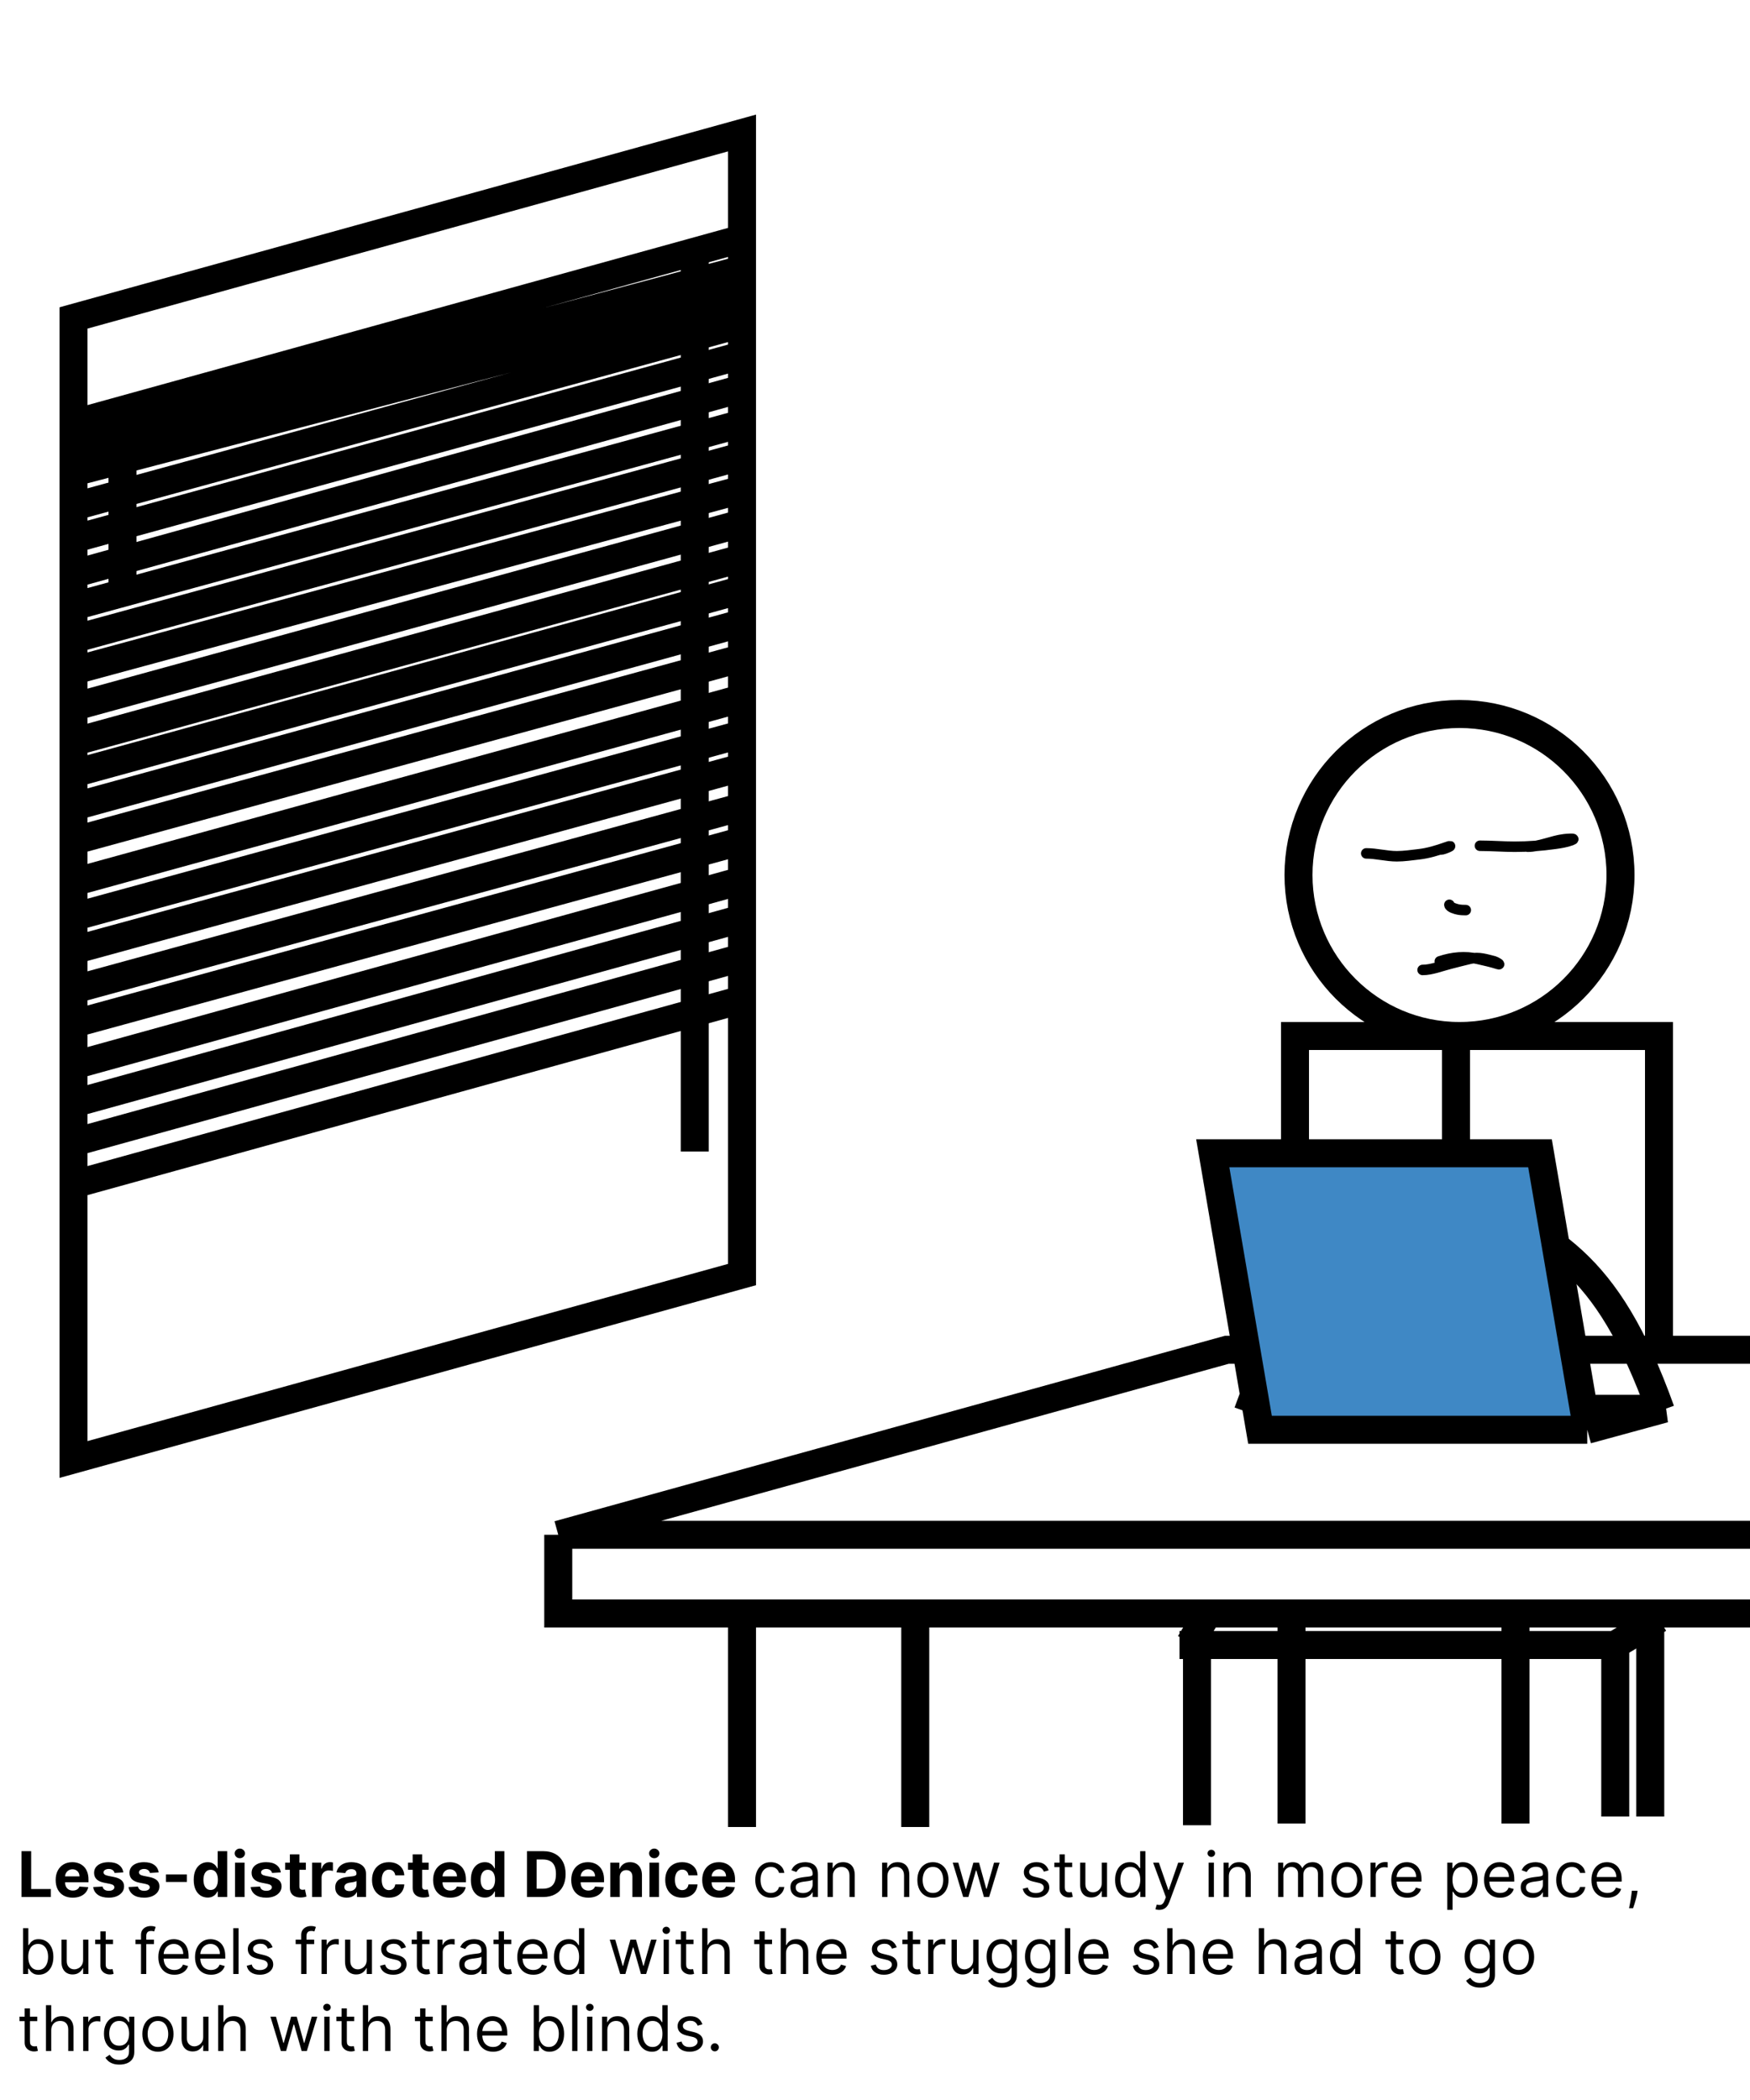 <svg width="500" height="600" viewBox="0 0 500 600" fill="none" xmlns="http://www.w3.org/2000/svg">
<rect x="0" y="0" width="500" height="600" fill="#333333" stroke="none"/>
<g clip-path="url(#clip0_3_174)">
<rect width="500" height="600" fill="white"/>
<path d="M159.5 438.5L255 412.079L350.5 385.659H503.5M159.5 438.5H212H261.5H503.5M159.5 438.5V461H212M212 522V461M261.5 522V461M503.5 461H261.5M261.5 461H212M21 121V90.841L116.5 64.421L212 38V77M21 121L116.5 94.579L212 68.159M21 121C21 123.03 21 125.451 21 128M21 304.421L116.5 278L212 251.579M21 315.262L116.5 288.841L212 262.421M21 326.421L116.5 300L212 273.579M21 338.421L116.5 312L212 285.579M21 144.762L212 92.5M21 144.762C21 142.496 21 137.995 21 135M21 144.762C21 149.482 21 149.453 21 154M212 92.5V85M212 92.5V101.5M21 173.262L212 121M19.5 183L210.5 130.738M21 240.262L212 188M19.5 262.421L210.5 210.159M21 252.079C21 295.34 21 360.293 21 417L116.5 390.579L212 364.159V199.5M21 252.079L212 199.5M21 252.079C21 249.886 21 269.194 21 267C21 255.937 21 241.843 21 230.5M212 199.5V178M21 230.5L212 178M21 230.5C21 209.339 21 188.311 21 164M212 178V111M21 164L212 111M21 164C21 161.035 21 157.036 21 154M212 111V101.5M21 135L212 85M21 135C21 132.693 21 130.295 21 128M212 85V77M21 154L212 101.5M21 128L212 77M21 202L212 149.5M21 212L212 159.5M21 221L212 168.5M21 271.5L212 219.238M21 282.762L212 230.5M21 292.524L212 240.262" stroke="black" stroke-width="8"/>
<path d="M474 387V296H370V387" stroke="black" stroke-width="8"/>
<path d="M6.138 542V528.909H8.906V539.718H14.518V542H6.138ZM20.774 542.192C19.764 542.192 18.895 541.987 18.166 541.578C17.442 541.165 16.883 540.581 16.491 539.827C16.099 539.068 15.903 538.171 15.903 537.136C15.903 536.126 16.099 535.239 16.491 534.477C16.883 533.714 17.435 533.119 18.147 532.693C18.863 532.267 19.702 532.054 20.665 532.054C21.313 532.054 21.916 532.158 22.474 532.367C23.037 532.572 23.527 532.881 23.944 533.294C24.366 533.707 24.694 534.227 24.929 534.854C25.163 535.476 25.28 536.205 25.28 537.04V537.788H16.99V536.1H22.717C22.717 535.708 22.632 535.361 22.462 535.058C22.291 534.756 22.055 534.519 21.752 534.349C21.454 534.174 21.106 534.087 20.71 534.087C20.297 534.087 19.93 534.183 19.611 534.374C19.295 534.562 19.048 534.815 18.869 535.135C18.69 535.45 18.599 535.802 18.594 536.19V537.794C18.594 538.28 18.684 538.7 18.863 539.053C19.046 539.407 19.304 539.68 19.636 539.871C19.969 540.063 20.363 540.159 20.819 540.159C21.121 540.159 21.398 540.116 21.65 540.031C21.901 539.946 22.116 539.818 22.295 539.648C22.474 539.477 22.611 539.268 22.704 539.021L25.223 539.188C25.095 539.793 24.833 540.321 24.437 540.773C24.045 541.22 23.538 541.57 22.915 541.821C22.297 542.068 21.584 542.192 20.774 542.192ZM35.226 534.982L32.733 535.135C32.691 534.922 32.599 534.73 32.459 534.56C32.318 534.385 32.133 534.246 31.902 534.144C31.677 534.038 31.406 533.984 31.091 533.984C30.669 533.984 30.313 534.074 30.023 534.253C29.733 534.428 29.589 534.662 29.589 534.956C29.589 535.19 29.682 535.388 29.87 535.55C30.057 535.712 30.379 535.842 30.835 535.94L32.612 536.298C33.567 536.494 34.278 536.81 34.747 537.244C35.216 537.679 35.45 538.25 35.45 538.957C35.45 539.601 35.261 540.165 34.881 540.651C34.506 541.137 33.991 541.516 33.334 541.789C32.682 542.058 31.93 542.192 31.078 542.192C29.778 542.192 28.743 541.921 27.971 541.38C27.204 540.835 26.755 540.093 26.623 539.156L29.301 539.015C29.382 539.411 29.578 539.714 29.889 539.923C30.2 540.127 30.599 540.229 31.084 540.229C31.562 540.229 31.945 540.138 32.235 539.955C32.529 539.767 32.678 539.526 32.682 539.232C32.678 538.985 32.574 538.783 32.369 538.625C32.165 538.463 31.849 538.339 31.423 538.254L29.723 537.915C28.764 537.724 28.05 537.391 27.581 536.918C27.117 536.445 26.885 535.842 26.885 535.109C26.885 534.479 27.055 533.935 27.396 533.479C27.741 533.023 28.225 532.672 28.847 532.425C29.474 532.178 30.206 532.054 31.046 532.054C32.286 532.054 33.262 532.316 33.974 532.84C34.69 533.364 35.107 534.078 35.226 534.982ZM45.334 534.982L42.841 535.135C42.798 534.922 42.707 534.73 42.566 534.56C42.425 534.385 42.24 534.246 42.01 534.144C41.784 534.038 41.514 533.984 41.198 533.984C40.776 533.984 40.42 534.074 40.131 534.253C39.841 534.428 39.696 534.662 39.696 534.956C39.696 535.19 39.79 535.388 39.977 535.55C40.165 535.712 40.486 535.842 40.943 535.94L42.719 536.298C43.674 536.494 44.386 536.81 44.854 537.244C45.323 537.679 45.557 538.25 45.557 538.957C45.557 539.601 45.368 540.165 44.989 540.651C44.614 541.137 44.098 541.516 43.442 541.789C42.79 542.058 42.038 542.192 41.185 542.192C39.886 542.192 38.85 541.921 38.079 541.38C37.312 540.835 36.862 540.093 36.73 539.156L39.408 539.015C39.489 539.411 39.685 539.714 39.996 539.923C40.307 540.127 40.706 540.229 41.192 540.229C41.669 540.229 42.053 540.138 42.342 539.955C42.636 539.767 42.785 539.526 42.79 539.232C42.785 538.985 42.681 538.783 42.477 538.625C42.272 538.463 41.957 538.339 41.531 538.254L39.83 537.915C38.871 537.724 38.158 537.391 37.689 536.918C37.224 536.445 36.992 535.842 36.992 535.109C36.992 534.479 37.163 533.935 37.504 533.479C37.849 533.023 38.332 532.672 38.955 532.425C39.581 532.178 40.314 532.054 41.153 532.054C42.394 532.054 43.369 532.316 44.081 532.84C44.797 533.364 45.215 534.078 45.334 534.982ZM53.389 535.544V537.705H47.419V535.544H53.389ZM59.328 542.16C58.582 542.16 57.906 541.968 57.301 541.585C56.7 541.197 56.223 540.628 55.87 539.878C55.52 539.124 55.345 538.199 55.345 537.104C55.345 535.979 55.526 535.043 55.889 534.298C56.251 533.548 56.732 532.987 57.333 532.616C57.938 532.241 58.601 532.054 59.321 532.054C59.871 532.054 60.329 532.148 60.696 532.335C61.066 532.518 61.364 532.749 61.59 533.026C61.821 533.298 61.995 533.567 62.114 533.831H62.198V528.909H64.914V542H62.23V540.428H62.114C61.987 540.7 61.806 540.971 61.571 541.239C61.341 541.504 61.041 541.723 60.67 541.898C60.303 542.072 59.856 542.16 59.328 542.16ZM60.191 539.993C60.629 539.993 61 539.874 61.303 539.635C61.61 539.392 61.844 539.053 62.006 538.619C62.172 538.184 62.255 537.675 62.255 537.091C62.255 536.507 62.174 536 62.012 535.57C61.85 535.139 61.616 534.807 61.309 534.572C61.002 534.338 60.629 534.221 60.191 534.221C59.743 534.221 59.366 534.342 59.059 534.585C58.752 534.828 58.52 535.165 58.362 535.595C58.205 536.026 58.126 536.524 58.126 537.091C58.126 537.662 58.205 538.167 58.362 538.606C58.524 539.04 58.757 539.381 59.059 539.629C59.366 539.871 59.743 539.993 60.191 539.993ZM67.153 542V532.182H69.876V542H67.153ZM68.521 530.916C68.116 530.916 67.769 530.782 67.479 530.513C67.194 530.241 67.051 529.915 67.051 529.536C67.051 529.161 67.194 528.839 67.479 528.57C67.769 528.298 68.116 528.161 68.521 528.161C68.926 528.161 69.271 528.298 69.556 528.57C69.846 528.839 69.991 529.161 69.991 529.536C69.991 529.915 69.846 530.241 69.556 530.513C69.271 530.782 68.926 530.916 68.521 530.916ZM80.226 534.982L77.734 535.135C77.691 534.922 77.599 534.73 77.459 534.56C77.318 534.385 77.133 534.246 76.903 534.144C76.677 534.038 76.406 533.984 76.091 533.984C75.669 533.984 75.313 534.074 75.023 534.253C74.734 534.428 74.589 534.662 74.589 534.956C74.589 535.19 74.682 535.388 74.87 535.55C75.057 535.712 75.379 535.842 75.835 535.94L77.612 536.298C78.567 536.494 79.278 536.81 79.747 537.244C80.216 537.679 80.45 538.25 80.45 538.957C80.45 539.601 80.26 540.165 79.881 540.651C79.506 541.137 78.991 541.516 78.334 541.789C77.682 542.058 76.93 542.192 76.078 542.192C74.778 542.192 73.743 541.921 72.971 541.38C72.204 540.835 71.755 540.093 71.623 539.156L74.301 539.015C74.382 539.411 74.578 539.714 74.889 539.923C75.2 540.127 75.599 540.229 76.084 540.229C76.562 540.229 76.945 540.138 77.235 539.955C77.529 539.767 77.678 539.526 77.682 539.232C77.678 538.985 77.574 538.783 77.369 538.625C77.165 538.463 76.849 538.339 76.423 538.254L74.723 537.915C73.764 537.724 73.05 537.391 72.582 536.918C72.117 536.445 71.885 535.842 71.885 535.109C71.885 534.479 72.055 533.935 72.396 533.479C72.741 533.023 73.225 532.672 73.847 532.425C74.474 532.178 75.207 532.054 76.046 532.054C77.286 532.054 78.262 532.316 78.974 532.84C79.689 533.364 80.107 534.078 80.226 534.982ZM87.387 532.182V534.227H81.474V532.182H87.387ZM82.817 529.83H85.54V538.983C85.54 539.234 85.578 539.43 85.655 539.571C85.731 539.707 85.838 539.803 85.974 539.859C86.115 539.914 86.277 539.942 86.46 539.942C86.588 539.942 86.716 539.931 86.844 539.91C86.972 539.884 87.07 539.865 87.138 539.852L87.566 541.879C87.43 541.921 87.238 541.97 86.991 542.026C86.744 542.085 86.443 542.121 86.09 542.134C85.433 542.16 84.858 542.072 84.364 541.872C83.874 541.672 83.492 541.361 83.219 540.939C82.947 540.517 82.812 539.984 82.817 539.341V529.83ZM89.161 542V532.182H91.801V533.895H91.903C92.082 533.286 92.382 532.825 92.804 532.514C93.226 532.199 93.712 532.041 94.262 532.041C94.398 532.041 94.545 532.05 94.703 532.067C94.86 532.084 94.999 532.107 95.118 532.137V534.553C94.99 534.515 94.814 534.481 94.588 534.451C94.362 534.421 94.155 534.406 93.968 534.406C93.567 534.406 93.209 534.494 92.894 534.668C92.583 534.839 92.336 535.077 92.152 535.384C91.973 535.691 91.884 536.045 91.884 536.445V542H89.161ZM99.045 542.185C98.418 542.185 97.86 542.077 97.37 541.859C96.88 541.638 96.492 541.312 96.207 540.881C95.925 540.447 95.785 539.906 95.785 539.258C95.785 538.712 95.885 538.254 96.085 537.884C96.285 537.513 96.558 537.214 96.903 536.989C97.248 536.763 97.64 536.592 98.079 536.477C98.522 536.362 98.987 536.281 99.473 536.234C100.044 536.175 100.504 536.119 100.854 536.068C101.203 536.013 101.456 535.932 101.614 535.825C101.772 535.719 101.851 535.561 101.851 535.352V535.314C101.851 534.909 101.723 534.596 101.467 534.374C101.216 534.153 100.858 534.042 100.393 534.042C99.903 534.042 99.513 534.151 99.224 534.368C98.934 534.581 98.742 534.849 98.648 535.173L96.13 534.969C96.258 534.372 96.509 533.857 96.884 533.422C97.259 532.983 97.743 532.646 98.335 532.412C98.932 532.173 99.622 532.054 100.406 532.054C100.952 532.054 101.474 532.118 101.972 532.246C102.475 532.374 102.92 532.572 103.308 532.84C103.7 533.109 104.009 533.454 104.235 533.876C104.461 534.293 104.574 534.794 104.574 535.378V542H101.991V540.638H101.915C101.757 540.945 101.546 541.216 101.282 541.45C101.018 541.68 100.7 541.862 100.329 541.994C99.959 542.121 99.53 542.185 99.045 542.185ZM99.824 540.306C100.225 540.306 100.579 540.227 100.885 540.07C101.192 539.908 101.433 539.69 101.608 539.418C101.782 539.145 101.87 538.836 101.87 538.491V537.449C101.785 537.504 101.667 537.555 101.518 537.602C101.373 537.645 101.209 537.685 101.026 537.724C100.843 537.758 100.66 537.79 100.476 537.82C100.293 537.845 100.127 537.869 99.978 537.89C99.658 537.937 99.379 538.011 99.14 538.114C98.902 538.216 98.716 538.354 98.584 538.529C98.452 538.7 98.386 538.913 98.386 539.168C98.386 539.539 98.52 539.822 98.789 540.018C99.062 540.21 99.407 540.306 99.824 540.306ZM111.122 542.192C110.117 542.192 109.252 541.979 108.527 541.553C107.807 541.122 107.253 540.526 106.865 539.763C106.482 539 106.29 538.122 106.29 537.129C106.29 536.124 106.484 535.241 106.872 534.483C107.264 533.72 107.82 533.126 108.54 532.7C109.26 532.269 110.117 532.054 111.11 532.054C111.966 532.054 112.716 532.21 113.36 532.521C114.003 532.832 114.512 533.268 114.887 533.831C115.262 534.393 115.469 535.054 115.507 535.812H112.938C112.865 535.322 112.673 534.928 112.362 534.63C112.056 534.327 111.653 534.176 111.154 534.176C110.732 534.176 110.364 534.291 110.048 534.521C109.737 534.747 109.494 535.077 109.32 535.512C109.145 535.947 109.058 536.473 109.058 537.091C109.058 537.717 109.143 538.25 109.313 538.689C109.488 539.128 109.733 539.462 110.048 539.692C110.364 539.923 110.732 540.038 111.154 540.038C111.465 540.038 111.744 539.974 111.992 539.846C112.243 539.718 112.45 539.533 112.612 539.29C112.778 539.043 112.887 538.746 112.938 538.401H115.507C115.465 539.151 115.26 539.812 114.894 540.383C114.531 540.95 114.031 541.393 113.392 541.712C112.752 542.032 111.996 542.192 111.122 542.192ZM122.473 532.182V534.227H116.56V532.182H122.473ZM117.903 529.83H120.626V538.983C120.626 539.234 120.664 539.43 120.741 539.571C120.817 539.707 120.924 539.803 121.06 539.859C121.201 539.914 121.363 539.942 121.546 539.942C121.674 539.942 121.802 539.931 121.93 539.91C122.058 539.884 122.156 539.865 122.224 539.852L122.652 541.879C122.516 541.921 122.324 541.97 122.077 542.026C121.83 542.085 121.529 542.121 121.175 542.134C120.519 542.16 119.944 542.072 119.45 541.872C118.96 541.672 118.578 541.361 118.305 540.939C118.033 540.517 117.898 539.984 117.903 539.341V529.83ZM128.616 542.192C127.606 542.192 126.737 541.987 126.008 541.578C125.283 541.165 124.725 540.581 124.333 539.827C123.941 539.068 123.745 538.171 123.745 537.136C123.745 536.126 123.941 535.239 124.333 534.477C124.725 533.714 125.277 533.119 125.989 532.693C126.705 532.267 127.544 532.054 128.507 532.054C129.155 532.054 129.758 532.158 130.316 532.367C130.879 532.572 131.369 532.881 131.786 533.294C132.208 533.707 132.536 534.227 132.771 534.854C133.005 535.476 133.122 536.205 133.122 537.04V537.788H124.832V536.1H130.559C130.559 535.708 130.474 535.361 130.303 535.058C130.133 534.756 129.896 534.519 129.594 534.349C129.295 534.174 128.948 534.087 128.552 534.087C128.138 534.087 127.772 534.183 127.452 534.374C127.137 534.562 126.89 534.815 126.711 535.135C126.532 535.45 126.44 535.802 126.436 536.19V537.794C126.436 538.28 126.526 538.7 126.705 539.053C126.888 539.407 127.146 539.68 127.478 539.871C127.81 540.063 128.205 540.159 128.661 540.159C128.963 540.159 129.24 540.116 129.491 540.031C129.743 539.946 129.958 539.818 130.137 539.648C130.316 539.477 130.452 539.268 130.546 539.021L133.065 539.188C132.937 539.793 132.675 540.321 132.278 540.773C131.886 541.22 131.379 541.57 130.757 541.821C130.139 542.068 129.425 542.192 128.616 542.192ZM138.517 542.16C137.771 542.16 137.096 541.968 136.491 541.585C135.89 541.197 135.413 540.628 135.059 539.878C134.71 539.124 134.535 538.199 134.535 537.104C134.535 535.979 134.716 535.043 135.078 534.298C135.44 533.548 135.922 532.987 136.523 532.616C137.128 532.241 137.79 532.054 138.511 532.054C139.06 532.054 139.518 532.148 139.885 532.335C140.256 532.518 140.554 532.749 140.78 533.026C141.01 533.298 141.185 533.567 141.304 533.831H141.387V528.909H144.104V542H141.419V540.428H141.304C141.176 540.7 140.995 540.971 140.761 541.239C140.531 541.504 140.23 541.723 139.859 541.898C139.493 542.072 139.045 542.16 138.517 542.16ZM139.38 539.993C139.819 539.993 140.19 539.874 140.492 539.635C140.799 539.392 141.033 539.053 141.195 538.619C141.362 538.184 141.445 537.675 141.445 537.091C141.445 536.507 141.364 536 141.202 535.57C141.04 535.139 140.805 534.807 140.499 534.572C140.192 534.338 139.819 534.221 139.38 534.221C138.933 534.221 138.555 534.342 138.249 534.585C137.942 534.828 137.71 535.165 137.552 535.595C137.394 536.026 137.315 536.524 137.315 537.091C137.315 537.662 137.394 538.167 137.552 538.606C137.714 539.04 137.946 539.381 138.249 539.629C138.555 539.871 138.933 539.993 139.38 539.993ZM155.2 542H150.56V528.909H155.239C156.555 528.909 157.689 529.171 158.639 529.695C159.589 530.215 160.32 530.963 160.832 531.939C161.347 532.915 161.605 534.082 161.605 535.442C161.605 536.805 161.347 537.977 160.832 538.957C160.32 539.937 159.585 540.69 158.626 541.214C157.672 541.738 156.53 542 155.2 542ZM153.327 539.629H155.085C155.903 539.629 156.592 539.484 157.15 539.194C157.712 538.9 158.134 538.446 158.415 537.832C158.701 537.214 158.844 536.418 158.844 535.442C158.844 534.474 158.701 533.684 158.415 533.07C158.134 532.457 157.714 532.005 157.156 531.715C156.598 531.425 155.91 531.281 155.092 531.281H153.327V539.629ZM168.079 542.192C167.069 542.192 166.199 541.987 165.471 541.578C164.746 541.165 164.188 540.581 163.796 539.827C163.404 539.068 163.208 538.171 163.208 537.136C163.208 536.126 163.404 535.239 163.796 534.477C164.188 533.714 164.74 533.119 165.452 532.693C166.167 532.267 167.007 532.054 167.97 532.054C168.618 532.054 169.221 532.158 169.779 532.367C170.341 532.572 170.831 532.881 171.249 533.294C171.671 533.707 171.999 534.227 172.233 534.854C172.468 535.476 172.585 536.205 172.585 537.04V537.788H164.295V536.1H170.022C170.022 535.708 169.937 535.361 169.766 535.058C169.596 534.756 169.359 534.519 169.057 534.349C168.758 534.174 168.411 534.087 168.015 534.087C167.601 534.087 167.235 534.183 166.915 534.374C166.6 534.562 166.353 534.815 166.174 535.135C165.995 535.45 165.903 535.802 165.899 536.19V537.794C165.899 538.28 165.988 538.7 166.167 539.053C166.351 539.407 166.608 539.68 166.941 539.871C167.273 540.063 167.667 540.159 168.123 540.159C168.426 540.159 168.703 540.116 168.954 540.031C169.206 539.946 169.421 539.818 169.6 539.648C169.779 539.477 169.915 539.268 170.009 539.021L172.528 539.188C172.4 539.793 172.138 540.321 171.741 540.773C171.349 541.22 170.842 541.57 170.22 541.821C169.602 542.068 168.888 542.192 168.079 542.192ZM177.085 536.324V542H174.362V532.182H176.957V533.914H177.072C177.29 533.343 177.654 532.891 178.165 532.559C178.677 532.222 179.297 532.054 180.025 532.054C180.707 532.054 181.302 532.203 181.809 532.501C182.316 532.8 182.71 533.226 182.991 533.78C183.273 534.33 183.413 534.986 183.413 535.749V542H180.69V536.234C180.694 535.634 180.541 535.165 180.23 534.828C179.919 534.487 179.491 534.317 178.945 534.317C178.579 534.317 178.255 534.396 177.974 534.553C177.697 534.711 177.479 534.941 177.322 535.244C177.168 535.542 177.089 535.902 177.085 536.324ZM185.559 542V532.182H188.282V542H185.559ZM186.927 530.916C186.522 530.916 186.175 530.782 185.885 530.513C185.6 530.241 185.457 529.915 185.457 529.536C185.457 529.161 185.6 528.839 185.885 528.57C186.175 528.298 186.522 528.161 186.927 528.161C187.332 528.161 187.677 528.298 187.963 528.57C188.252 528.839 188.397 529.161 188.397 529.536C188.397 529.915 188.252 530.241 187.963 530.513C187.677 530.782 187.332 530.916 186.927 530.916ZM194.9 542.192C193.894 542.192 193.029 541.979 192.305 541.553C191.584 541.122 191.03 540.526 190.643 539.763C190.259 539 190.067 538.122 190.067 537.129C190.067 536.124 190.261 535.241 190.649 534.483C191.041 533.72 191.597 533.126 192.317 532.7C193.037 532.269 193.894 532.054 194.887 532.054C195.743 532.054 196.493 532.21 197.137 532.521C197.78 532.832 198.29 533.268 198.665 533.831C199.04 534.393 199.246 535.054 199.285 535.812H196.715C196.643 535.322 196.451 534.928 196.14 534.63C195.833 534.327 195.43 534.176 194.932 534.176C194.51 534.176 194.141 534.291 193.826 534.521C193.515 534.747 193.272 535.077 193.097 535.512C192.922 535.947 192.835 536.473 192.835 537.091C192.835 537.717 192.92 538.25 193.091 538.689C193.265 539.128 193.51 539.462 193.826 539.692C194.141 539.923 194.51 540.038 194.932 540.038C195.243 540.038 195.522 539.974 195.769 539.846C196.02 539.718 196.227 539.533 196.389 539.29C196.555 539.043 196.664 538.746 196.715 538.401H199.285C199.242 539.151 199.037 539.812 198.671 540.383C198.309 540.95 197.808 541.393 197.169 541.712C196.53 542.032 195.773 542.192 194.9 542.192ZM205.502 542.192C204.493 542.192 203.623 541.987 202.895 541.578C202.17 541.165 201.612 540.581 201.22 539.827C200.828 539.068 200.632 538.171 200.632 537.136C200.632 536.126 200.828 535.239 201.22 534.477C201.612 533.714 202.164 533.119 202.875 532.693C203.591 532.267 204.431 532.054 205.394 532.054C206.042 532.054 206.645 532.158 207.203 532.367C207.765 532.572 208.255 532.881 208.673 533.294C209.095 533.707 209.423 534.227 209.657 534.854C209.892 535.476 210.009 536.205 210.009 537.04V537.788H201.718V536.1H207.446C207.446 535.708 207.36 535.361 207.19 535.058C207.02 534.756 206.783 534.519 206.48 534.349C206.182 534.174 205.835 534.087 205.439 534.087C205.025 534.087 204.659 534.183 204.339 534.374C204.024 534.562 203.777 534.815 203.598 535.135C203.419 535.45 203.327 535.802 203.323 536.19V537.794C203.323 538.28 203.412 538.7 203.591 539.053C203.775 539.407 204.032 539.68 204.365 539.871C204.697 540.063 205.091 540.159 205.547 540.159C205.85 540.159 206.127 540.116 206.378 540.031C206.63 539.946 206.845 539.818 207.024 539.648C207.203 539.477 207.339 539.268 207.433 539.021L209.951 539.188C209.824 539.793 209.561 540.321 209.165 540.773C208.773 541.22 208.266 541.57 207.644 541.821C207.026 542.068 206.312 542.192 205.502 542.192ZM220.235 542.205C219.314 542.205 218.521 541.987 217.857 541.553C217.192 541.118 216.681 540.519 216.323 539.756C215.965 538.994 215.786 538.122 215.786 537.142C215.786 536.145 215.969 535.265 216.335 534.502C216.706 533.735 217.222 533.136 217.882 532.706C218.547 532.271 219.323 532.054 220.209 532.054C220.899 532.054 221.521 532.182 222.075 532.438C222.629 532.693 223.083 533.051 223.437 533.511C223.791 533.972 224.01 534.509 224.095 535.122H222.587C222.472 534.675 222.216 534.278 221.82 533.933C221.428 533.584 220.899 533.409 220.235 533.409C219.646 533.409 219.131 533.562 218.688 533.869C218.249 534.172 217.906 534.6 217.659 535.154C217.416 535.704 217.294 536.349 217.294 537.091C217.294 537.849 217.414 538.51 217.652 539.072C217.895 539.635 218.236 540.072 218.675 540.383C219.118 540.694 219.638 540.849 220.235 540.849C220.627 540.849 220.982 540.781 221.302 540.645C221.622 540.509 221.892 540.312 222.114 540.057C222.335 539.801 222.493 539.494 222.587 539.136H224.095C224.01 539.716 223.799 540.238 223.463 540.702C223.13 541.163 222.689 541.529 222.139 541.802C221.594 542.07 220.959 542.205 220.235 542.205ZM229.19 542.23C228.568 542.23 228.003 542.113 227.496 541.879C226.989 541.64 226.586 541.297 226.288 540.849C225.99 540.398 225.84 539.852 225.84 539.213C225.84 538.651 225.951 538.195 226.173 537.845C226.394 537.491 226.691 537.214 227.061 537.014C227.432 536.814 227.841 536.665 228.289 536.567C228.74 536.464 229.194 536.384 229.65 536.324C230.247 536.247 230.73 536.19 231.101 536.151C231.476 536.109 231.749 536.038 231.919 535.94C232.094 535.842 232.181 535.672 232.181 535.429V535.378C232.181 534.747 232.009 534.257 231.664 533.908C231.323 533.558 230.805 533.384 230.11 533.384C229.39 533.384 228.825 533.541 228.416 533.857C228.007 534.172 227.72 534.509 227.553 534.866L226.122 534.355C226.377 533.759 226.718 533.294 227.144 532.962C227.575 532.625 228.044 532.391 228.551 532.259C229.062 532.122 229.565 532.054 230.059 532.054C230.374 532.054 230.737 532.092 231.146 532.169C231.559 532.241 231.958 532.393 232.341 532.623C232.729 532.853 233.051 533.2 233.306 533.665C233.562 534.129 233.69 534.751 233.69 535.531V542H232.181V540.67H232.105C232.002 540.884 231.832 541.112 231.593 541.354C231.355 541.597 231.037 541.804 230.641 541.974C230.244 542.145 229.761 542.23 229.19 542.23ZM229.42 540.875C230.017 540.875 230.519 540.758 230.928 540.523C231.342 540.289 231.653 539.987 231.862 539.616C232.075 539.245 232.181 538.855 232.181 538.446V537.065C232.117 537.142 231.977 537.212 231.759 537.276C231.546 537.336 231.299 537.389 231.018 537.436C230.741 537.479 230.47 537.517 230.206 537.551C229.946 537.581 229.735 537.607 229.573 537.628C229.181 537.679 228.815 537.762 228.474 537.877C228.137 537.988 227.865 538.156 227.656 538.382C227.451 538.604 227.349 538.906 227.349 539.29C227.349 539.814 227.543 540.21 227.931 540.479C228.323 540.743 228.819 540.875 229.42 540.875ZM237.952 536.094V542H236.443V532.182H237.901V533.716H238.028C238.259 533.217 238.608 532.817 239.077 532.514C239.545 532.207 240.151 532.054 240.892 532.054C241.557 532.054 242.138 532.19 242.637 532.463C243.136 532.732 243.523 533.141 243.8 533.69C244.077 534.236 244.216 534.926 244.216 535.761V542H242.707V535.864C242.707 535.092 242.507 534.491 242.107 534.061C241.706 533.626 241.156 533.409 240.457 533.409C239.976 533.409 239.545 533.513 239.166 533.722C238.791 533.931 238.495 534.236 238.278 534.636C238.06 535.037 237.952 535.523 237.952 536.094ZM253.544 536.094V542H252.035V532.182H253.492V533.716H253.62C253.85 533.217 254.2 532.817 254.669 532.514C255.137 532.207 255.742 532.054 256.484 532.054C257.149 532.054 257.73 532.19 258.229 532.463C258.727 532.732 259.115 533.141 259.392 533.69C259.669 534.236 259.808 534.926 259.808 535.761V542H258.299V535.864C258.299 535.092 258.099 534.491 257.698 534.061C257.298 533.626 256.748 533.409 256.049 533.409C255.568 533.409 255.137 533.513 254.758 533.722C254.383 533.931 254.087 534.236 253.869 534.636C253.652 535.037 253.544 535.523 253.544 536.094ZM266.553 542.205C265.667 542.205 264.889 541.994 264.22 541.572C263.555 541.15 263.035 540.56 262.66 539.801C262.289 539.043 262.104 538.156 262.104 537.142C262.104 536.119 262.289 535.227 262.66 534.464C263.035 533.701 263.555 533.109 264.22 532.687C264.889 532.265 265.667 532.054 266.553 532.054C267.439 532.054 268.215 532.265 268.88 532.687C269.549 533.109 270.069 533.701 270.439 534.464C270.814 535.227 271.002 536.119 271.002 537.142C271.002 538.156 270.814 539.043 270.439 539.801C270.069 540.56 269.549 541.15 268.88 541.572C268.215 541.994 267.439 542.205 266.553 542.205ZM266.553 540.849C267.226 540.849 267.78 540.677 268.215 540.332C268.65 539.987 268.971 539.533 269.18 538.97C269.389 538.408 269.493 537.798 269.493 537.142C269.493 536.486 269.389 535.874 269.18 535.308C268.971 534.741 268.65 534.283 268.215 533.933C267.78 533.584 267.226 533.409 266.553 533.409C265.88 533.409 265.326 533.584 264.891 533.933C264.456 534.283 264.135 534.741 263.926 535.308C263.717 535.874 263.613 536.486 263.613 537.142C263.613 537.798 263.717 538.408 263.926 538.97C264.135 539.533 264.456 539.987 264.891 540.332C265.326 540.677 265.88 540.849 266.553 540.849ZM275.195 542L272.203 532.182H273.789L275.911 539.699H276.013L278.11 532.182H279.721L281.792 539.673H281.894L284.016 532.182H285.601L282.61 542H281.127L278.979 534.457H278.826L276.678 542H275.195ZM299.613 534.381L298.257 534.764C298.172 534.538 298.047 534.319 297.88 534.106C297.718 533.888 297.497 533.71 297.216 533.569C296.934 533.428 296.574 533.358 296.135 533.358C295.534 533.358 295.034 533.496 294.633 533.773C294.237 534.046 294.039 534.393 294.039 534.815C294.039 535.19 294.175 535.487 294.448 535.704C294.721 535.921 295.147 536.102 295.726 536.247L297.184 536.605C298.061 536.818 298.716 537.144 299.146 537.583C299.576 538.018 299.792 538.578 299.792 539.264C299.792 539.827 299.63 540.33 299.306 540.773C298.986 541.216 298.539 541.565 297.963 541.821C297.388 542.077 296.719 542.205 295.956 542.205C294.955 542.205 294.126 541.987 293.47 541.553C292.814 541.118 292.398 540.483 292.223 539.648L293.655 539.29C293.792 539.818 294.049 540.214 294.429 540.479C294.812 540.743 295.313 540.875 295.931 540.875C296.634 540.875 297.192 540.726 297.605 540.428C298.023 540.125 298.232 539.763 298.232 539.341C298.232 539 298.113 538.714 297.874 538.484C297.635 538.25 297.269 538.075 296.775 537.96L295.138 537.577C294.239 537.364 293.578 537.033 293.157 536.586C292.739 536.134 292.53 535.57 292.53 534.892C292.53 534.338 292.686 533.848 292.997 533.422C293.312 532.996 293.74 532.661 294.282 532.418C294.827 532.175 295.445 532.054 296.135 532.054C297.107 532.054 297.87 532.267 298.424 532.693C298.982 533.119 299.378 533.682 299.613 534.381ZM306.332 532.182V533.46H301.244V532.182H306.332ZM302.727 529.83H304.236V539.188C304.236 539.614 304.297 539.933 304.421 540.146C304.549 540.355 304.711 540.496 304.907 540.568C305.107 540.636 305.318 540.67 305.54 540.67C305.706 540.67 305.842 540.662 305.949 540.645C306.055 540.624 306.14 540.607 306.204 540.594L306.511 541.949C306.409 541.987 306.266 542.026 306.083 542.064C305.9 542.107 305.667 542.128 305.386 542.128C304.96 542.128 304.542 542.036 304.133 541.853C303.729 541.67 303.392 541.391 303.123 541.016C302.859 540.641 302.727 540.168 302.727 539.597V529.83ZM314.789 537.986V532.182H316.297V542H314.789V540.338H314.687C314.456 540.837 314.099 541.261 313.613 541.61C313.127 541.955 312.513 542.128 311.772 542.128C311.158 542.128 310.613 541.994 310.135 541.725C309.658 541.452 309.283 541.043 309.01 540.498C308.738 539.948 308.601 539.256 308.601 538.42V532.182H310.11V538.318C310.11 539.034 310.31 539.605 310.711 540.031C311.116 540.457 311.631 540.67 312.258 540.67C312.633 540.67 313.014 540.575 313.402 540.383C313.794 540.191 314.122 539.897 314.386 539.501C314.655 539.104 314.789 538.599 314.789 537.986ZM322.768 542.205C321.95 542.205 321.227 541.998 320.601 541.585C319.974 541.167 319.484 540.579 319.131 539.82C318.777 539.058 318.6 538.156 318.6 537.116C318.6 536.085 318.777 535.19 319.131 534.432C319.484 533.673 319.977 533.087 320.607 532.674C321.238 532.261 321.967 532.054 322.793 532.054C323.433 532.054 323.938 532.161 324.308 532.374C324.683 532.582 324.969 532.821 325.165 533.089C325.365 533.354 325.521 533.571 325.631 533.741H325.759V528.909H327.268V542H325.81V540.491H325.631C325.521 540.67 325.363 540.896 325.158 541.169C324.954 541.437 324.662 541.678 324.283 541.891C323.903 542.1 323.398 542.205 322.768 542.205ZM322.972 540.849C323.577 540.849 324.089 540.692 324.506 540.376C324.924 540.057 325.241 539.616 325.459 539.053C325.676 538.487 325.785 537.832 325.785 537.091C325.785 536.358 325.678 535.717 325.465 535.167C325.252 534.613 324.937 534.183 324.519 533.876C324.102 533.565 323.586 533.409 322.972 533.409C322.333 533.409 321.8 533.573 321.374 533.901C320.952 534.225 320.635 534.666 320.422 535.224C320.213 535.778 320.109 536.401 320.109 537.091C320.109 537.79 320.215 538.425 320.428 538.996C320.646 539.562 320.965 540.014 321.387 540.351C321.813 540.683 322.342 540.849 322.972 540.849ZM331.212 545.682C330.956 545.682 330.728 545.661 330.528 545.618C330.327 545.58 330.189 545.541 330.112 545.503L330.496 544.173C330.862 544.267 331.186 544.301 331.467 544.276C331.749 544.25 331.998 544.124 332.215 543.898C332.437 543.677 332.639 543.317 332.822 542.818L333.104 542.051L329.473 532.182H331.109L333.82 540.006H333.922L336.632 532.182H338.268L334.101 543.432C333.913 543.939 333.681 544.359 333.404 544.691C333.127 545.028 332.805 545.277 332.439 545.439C332.077 545.601 331.668 545.682 331.212 545.682ZM345.322 542V532.182H346.831V542H345.322ZM346.089 530.545C345.795 530.545 345.542 530.445 345.328 530.245C345.12 530.045 345.015 529.804 345.015 529.523C345.015 529.241 345.12 529.001 345.328 528.8C345.542 528.6 345.795 528.5 346.089 528.5C346.383 528.5 346.635 528.6 346.843 528.8C347.056 529.001 347.163 529.241 347.163 529.523C347.163 529.804 347.056 530.045 346.843 530.245C346.635 530.445 346.383 530.545 346.089 530.545ZM351.102 536.094V542H349.594V532.182H351.051V533.716H351.179C351.409 533.217 351.758 532.817 352.227 532.514C352.696 532.207 353.301 532.054 354.042 532.054C354.707 532.054 355.289 532.19 355.787 532.463C356.286 532.732 356.674 533.141 356.951 533.69C357.228 534.236 357.366 534.926 357.366 535.761V542H355.858V535.864C355.858 535.092 355.657 534.491 355.257 534.061C354.856 533.626 354.307 533.409 353.608 533.409C353.126 533.409 352.696 533.513 352.317 533.722C351.942 533.931 351.645 534.236 351.428 534.636C351.211 535.037 351.102 535.523 351.102 536.094ZM365.185 542V532.182H366.643V533.716H366.771C366.975 533.192 367.305 532.785 367.761 532.495C368.217 532.201 368.765 532.054 369.404 532.054C370.052 532.054 370.591 532.201 371.021 532.495C371.456 532.785 371.795 533.192 372.038 533.716H372.14C372.391 533.209 372.768 532.806 373.271 532.508C373.774 532.205 374.377 532.054 375.08 532.054C375.958 532.054 376.676 532.329 377.234 532.879C377.793 533.424 378.072 534.274 378.072 535.429V542H376.563V535.429C376.563 534.705 376.365 534.187 375.969 533.876C375.572 533.565 375.106 533.409 374.569 533.409C373.879 533.409 373.344 533.618 372.964 534.036C372.585 534.449 372.396 534.973 372.396 535.608V542H370.862V535.276C370.862 534.717 370.68 534.268 370.318 533.927C369.956 533.582 369.489 533.409 368.918 533.409C368.526 533.409 368.16 533.513 367.819 533.722C367.482 533.931 367.21 534.221 367.001 534.592C366.796 534.958 366.694 535.382 366.694 535.864V542H365.185ZM384.819 542.205C383.932 542.205 383.154 541.994 382.485 541.572C381.821 541.15 381.301 540.56 380.926 539.801C380.555 539.043 380.37 538.156 380.37 537.142C380.37 536.119 380.555 535.227 380.926 534.464C381.301 533.701 381.821 533.109 382.485 532.687C383.154 532.265 383.932 532.054 384.819 532.054C385.705 532.054 386.48 532.265 387.145 532.687C387.814 533.109 388.334 533.701 388.705 534.464C389.08 535.227 389.267 536.119 389.267 537.142C389.267 538.156 389.08 539.043 388.705 539.801C388.334 540.56 387.814 541.15 387.145 541.572C386.48 541.994 385.705 542.205 384.819 542.205ZM384.819 540.849C385.492 540.849 386.046 540.677 386.48 540.332C386.915 539.987 387.237 539.533 387.446 538.97C387.654 538.408 387.759 537.798 387.759 537.142C387.759 536.486 387.654 535.874 387.446 535.308C387.237 534.741 386.915 534.283 386.48 533.933C386.046 533.584 385.492 533.409 384.819 533.409C384.145 533.409 383.591 533.584 383.157 533.933C382.722 534.283 382.4 534.741 382.191 535.308C381.983 535.874 381.878 536.486 381.878 537.142C381.878 537.798 381.983 538.408 382.191 538.97C382.4 539.533 382.722 539.987 383.157 540.332C383.591 540.677 384.145 540.849 384.819 540.849ZM391.57 542V532.182H393.028V533.665H393.13C393.309 533.179 393.633 532.785 394.101 532.482C394.57 532.18 395.099 532.028 395.687 532.028C395.797 532.028 395.936 532.031 396.102 532.035C396.268 532.039 396.394 532.045 396.479 532.054V533.588C396.428 533.575 396.311 533.556 396.128 533.531C395.949 533.501 395.759 533.486 395.559 533.486C395.081 533.486 394.655 533.586 394.28 533.786C393.91 533.982 393.616 534.255 393.398 534.604C393.185 534.95 393.079 535.344 393.079 535.787V542H391.57ZM402.085 542.205C401.139 542.205 400.323 541.996 399.637 541.578C398.955 541.156 398.429 540.568 398.058 539.814C397.692 539.055 397.508 538.173 397.508 537.168C397.508 536.162 397.692 535.276 398.058 534.509C398.429 533.737 398.944 533.136 399.605 532.706C400.27 532.271 401.045 532.054 401.932 532.054C402.443 532.054 402.948 532.139 403.447 532.31C403.945 532.48 404.399 532.757 404.808 533.141C405.217 533.52 405.543 534.023 405.786 534.649C406.029 535.276 406.15 536.047 406.15 536.963V537.602H398.582V536.298H404.616C404.616 535.744 404.506 535.25 404.284 534.815C404.067 534.381 403.756 534.038 403.351 533.786C402.95 533.535 402.477 533.409 401.932 533.409C401.331 533.409 400.811 533.558 400.372 533.857C399.937 534.151 399.603 534.534 399.368 535.007C399.134 535.48 399.017 535.987 399.017 536.528V537.398C399.017 538.139 399.145 538.768 399.4 539.283C399.66 539.795 400.02 540.185 400.481 540.453C400.941 540.717 401.476 540.849 402.085 540.849C402.481 540.849 402.839 540.794 403.159 540.683C403.483 540.568 403.762 540.398 403.996 540.172C404.231 539.942 404.412 539.656 404.54 539.315L405.997 539.724C405.844 540.219 405.586 540.653 405.224 541.028C404.861 541.399 404.414 541.689 403.881 541.898C403.349 542.102 402.75 542.205 402.085 542.205ZM413.508 545.682V532.182H414.965V533.741H415.144C415.255 533.571 415.408 533.354 415.604 533.089C415.805 532.821 416.09 532.582 416.461 532.374C416.836 532.161 417.343 532.054 417.982 532.054C418.809 532.054 419.537 532.261 420.168 532.674C420.799 533.087 421.291 533.673 421.645 534.432C421.998 535.19 422.175 536.085 422.175 537.116C422.175 538.156 421.998 539.058 421.645 539.82C421.291 540.579 420.801 541.167 420.175 541.585C419.548 541.998 418.826 542.205 418.008 542.205C417.377 542.205 416.872 542.1 416.493 541.891C416.113 541.678 415.822 541.437 415.617 541.169C415.412 540.896 415.255 540.67 415.144 540.491H415.016V545.682H413.508ZM414.991 537.091C414.991 537.832 415.099 538.487 415.317 539.053C415.534 539.616 415.851 540.057 416.269 540.376C416.687 540.692 417.198 540.849 417.803 540.849C418.434 540.849 418.96 540.683 419.382 540.351C419.808 540.014 420.128 539.562 420.341 538.996C420.558 538.425 420.667 537.79 420.667 537.091C420.667 536.401 420.56 535.778 420.347 535.224C420.138 534.666 419.821 534.225 419.395 533.901C418.973 533.573 418.442 533.409 417.803 533.409C417.189 533.409 416.674 533.565 416.256 533.876C415.839 534.183 415.523 534.613 415.31 535.167C415.097 535.717 414.991 536.358 414.991 537.091ZM428.593 542.205C427.647 542.205 426.831 541.996 426.145 541.578C425.463 541.156 424.937 540.568 424.566 539.814C424.199 539.055 424.016 538.173 424.016 537.168C424.016 536.162 424.199 535.276 424.566 534.509C424.937 533.737 425.452 533.136 426.113 532.706C426.778 532.271 427.553 532.054 428.439 532.054C428.951 532.054 429.456 532.139 429.954 532.31C430.453 532.48 430.907 532.757 431.316 533.141C431.725 533.52 432.051 534.023 432.294 534.649C432.537 535.276 432.658 536.047 432.658 536.963V537.602H425.09V536.298H431.124C431.124 535.744 431.013 535.25 430.792 534.815C430.574 534.381 430.263 534.038 429.858 533.786C429.458 533.535 428.985 533.409 428.439 533.409C427.839 533.409 427.319 533.558 426.88 533.857C426.445 534.151 426.111 534.534 425.876 535.007C425.642 535.48 425.525 535.987 425.525 536.528V537.398C425.525 538.139 425.653 538.768 425.908 539.283C426.168 539.795 426.528 540.185 426.988 540.453C427.449 540.717 427.983 540.849 428.593 540.849C428.989 540.849 429.347 540.794 429.667 540.683C429.991 540.568 430.27 540.398 430.504 540.172C430.738 539.942 430.92 539.656 431.047 539.315L432.505 539.724C432.351 540.219 432.094 540.653 431.731 541.028C431.369 541.399 430.922 541.689 430.389 541.898C429.856 542.102 429.258 542.205 428.593 542.205ZM437.842 542.23C437.22 542.23 436.655 542.113 436.148 541.879C435.641 541.64 435.238 541.297 434.94 540.849C434.642 540.398 434.493 539.852 434.493 539.213C434.493 538.651 434.604 538.195 434.825 537.845C435.047 537.491 435.343 537.214 435.714 537.014C436.084 536.814 436.493 536.665 436.941 536.567C437.393 536.464 437.846 536.384 438.302 536.324C438.899 536.247 439.383 536.19 439.753 536.151C440.128 536.109 440.401 536.038 440.572 535.94C440.746 535.842 440.834 535.672 440.834 535.429V535.378C440.834 534.747 440.661 534.257 440.316 533.908C439.975 533.558 439.457 533.384 438.763 533.384C438.042 533.384 437.478 533.541 437.069 533.857C436.66 534.172 436.372 534.509 436.206 534.866L434.774 534.355C435.03 533.759 435.371 533.294 435.797 532.962C436.227 532.625 436.696 532.391 437.203 532.259C437.714 532.122 438.217 532.054 438.711 532.054C439.027 532.054 439.389 532.092 439.798 532.169C440.211 532.241 440.61 532.393 440.993 532.623C441.381 532.853 441.703 533.2 441.959 533.665C442.214 534.129 442.342 534.751 442.342 535.531V542H440.834V540.67H440.757C440.655 540.884 440.484 541.112 440.246 541.354C440.007 541.597 439.689 541.804 439.293 541.974C438.897 542.145 438.413 542.23 437.842 542.23ZM438.072 540.875C438.669 540.875 439.172 540.758 439.581 540.523C439.994 540.289 440.305 539.987 440.514 539.616C440.727 539.245 440.834 538.855 440.834 538.446V537.065C440.77 537.142 440.629 537.212 440.412 537.276C440.199 537.336 439.952 537.389 439.67 537.436C439.393 537.479 439.123 537.517 438.858 537.551C438.599 537.581 438.388 537.607 438.226 537.628C437.834 537.679 437.467 537.762 437.126 537.877C436.79 537.988 436.517 538.156 436.308 538.382C436.104 538.604 436.001 538.906 436.001 539.29C436.001 539.814 436.195 540.21 436.583 540.479C436.975 540.743 437.471 540.875 438.072 540.875ZM449.084 542.205C448.164 542.205 447.371 541.987 446.706 541.553C446.042 541.118 445.53 540.519 445.172 539.756C444.814 538.994 444.635 538.122 444.635 537.142C444.635 536.145 444.819 535.265 445.185 534.502C445.556 533.735 446.071 533.136 446.732 532.706C447.397 532.271 448.172 532.054 449.059 532.054C449.749 532.054 450.371 532.182 450.925 532.438C451.479 532.693 451.933 533.051 452.287 533.511C452.64 533.972 452.86 534.509 452.945 535.122H451.436C451.321 534.675 451.066 534.278 450.669 533.933C450.277 533.584 449.749 533.409 449.084 533.409C448.496 533.409 447.98 533.562 447.537 533.869C447.098 534.172 446.755 534.6 446.508 535.154C446.265 535.704 446.144 536.349 446.144 537.091C446.144 537.849 446.263 538.51 446.502 539.072C446.745 539.635 447.086 540.072 447.525 540.383C447.968 540.694 448.488 540.849 449.084 540.849C449.476 540.849 449.832 540.781 450.152 540.645C450.471 540.509 450.742 540.312 450.963 540.057C451.185 539.801 451.343 539.494 451.436 539.136H452.945C452.86 539.716 452.649 540.238 452.312 540.702C451.98 541.163 451.539 541.529 450.989 541.802C450.444 542.07 449.809 542.205 449.084 542.205ZM459.267 542.205C458.321 542.205 457.505 541.996 456.819 541.578C456.137 541.156 455.61 540.568 455.24 539.814C454.873 539.055 454.69 538.173 454.69 537.168C454.69 536.162 454.873 535.276 455.24 534.509C455.61 533.737 456.126 533.136 456.787 532.706C457.451 532.271 458.227 532.054 459.113 532.054C459.625 532.054 460.13 532.139 460.628 532.31C461.127 532.48 461.581 532.757 461.99 533.141C462.399 533.52 462.725 534.023 462.968 534.649C463.211 535.276 463.332 536.047 463.332 536.963V537.602H455.764V536.298H461.798C461.798 535.744 461.687 535.25 461.466 534.815C461.248 534.381 460.937 534.038 460.532 533.786C460.132 533.535 459.659 533.409 459.113 533.409C458.512 533.409 457.993 533.558 457.554 533.857C457.119 534.151 456.784 534.534 456.55 535.007C456.316 535.48 456.199 535.987 456.199 536.528V537.398C456.199 538.139 456.326 538.768 456.582 539.283C456.842 539.795 457.202 540.185 457.662 540.453C458.123 540.717 458.657 540.849 459.267 540.849C459.663 540.849 460.021 540.794 460.341 540.683C460.664 540.568 460.944 540.398 461.178 540.172C461.412 539.942 461.593 539.656 461.721 539.315L463.179 539.724C463.025 540.219 462.767 540.653 462.405 541.028C462.043 541.399 461.596 541.689 461.063 541.898C460.53 542.102 459.931 542.205 459.267 542.205ZM467.877 540.21L467.775 540.901C467.702 541.386 467.591 541.906 467.442 542.46C467.297 543.014 467.146 543.536 466.988 544.026C466.831 544.516 466.701 544.906 466.598 545.196H465.448C465.503 544.923 465.576 544.563 465.665 544.116C465.755 543.668 465.844 543.168 465.934 542.614C466.027 542.064 466.104 541.501 466.164 540.926L466.24 540.21H467.877ZM6.585 564V550.909H8.094V555.741H8.222C8.332 555.571 8.486 555.354 8.682 555.089C8.882 554.821 9.168 554.582 9.538 554.374C9.913 554.161 10.421 554.054 11.06 554.054C11.886 554.054 12.615 554.261 13.246 554.674C13.876 555.087 14.369 555.673 14.722 556.432C15.076 557.19 15.253 558.085 15.253 559.116C15.253 560.156 15.076 561.058 14.722 561.82C14.369 562.579 13.879 563.167 13.252 563.585C12.626 563.998 11.903 564.205 11.085 564.205C10.454 564.205 9.95 564.1 9.57 563.891C9.191 563.678 8.899 563.437 8.695 563.169C8.49 562.896 8.332 562.67 8.222 562.491H8.043V564H6.585ZM8.068 559.091C8.068 559.832 8.177 560.487 8.394 561.053C8.612 561.616 8.929 562.057 9.347 562.376C9.764 562.692 10.276 562.849 10.881 562.849C11.511 562.849 12.038 562.683 12.46 562.351C12.886 562.014 13.205 561.562 13.418 560.996C13.636 560.425 13.744 559.79 13.744 559.091C13.744 558.401 13.638 557.778 13.425 557.224C13.216 556.666 12.898 556.225 12.472 555.901C12.05 555.573 11.52 555.409 10.881 555.409C10.267 555.409 9.751 555.565 9.334 555.876C8.916 556.183 8.601 556.613 8.388 557.167C8.175 557.717 8.068 558.358 8.068 559.091ZM23.748 559.986V554.182H25.256V564H23.748V562.338H23.646C23.416 562.837 23.058 563.261 22.572 563.61C22.086 563.955 21.472 564.128 20.731 564.128C20.117 564.128 19.572 563.994 19.095 563.725C18.617 563.452 18.242 563.043 17.97 562.498C17.697 561.948 17.56 561.256 17.56 560.42V554.182H19.069V560.318C19.069 561.034 19.269 561.605 19.67 562.031C20.075 562.457 20.59 562.67 21.217 562.67C21.592 562.67 21.973 562.575 22.361 562.383C22.753 562.191 23.081 561.897 23.345 561.501C23.614 561.104 23.748 560.599 23.748 559.986ZM32.289 554.182V555.46H27.201V554.182H32.289ZM28.684 551.83H30.193V561.188C30.193 561.614 30.254 561.933 30.378 562.146C30.506 562.355 30.668 562.496 30.864 562.568C31.064 562.636 31.275 562.67 31.497 562.67C31.663 562.67 31.799 562.662 31.906 562.645C32.012 562.624 32.097 562.607 32.161 562.594L32.468 563.949C32.366 563.987 32.223 564.026 32.04 564.064C31.857 564.107 31.625 564.128 31.343 564.128C30.917 564.128 30.5 564.036 30.09 563.853C29.686 563.67 29.349 563.391 29.08 563.016C28.816 562.641 28.684 562.168 28.684 561.597V551.83ZM43.993 554.182V555.46H38.7V554.182H43.993ZM40.286 564V552.827C40.286 552.264 40.418 551.795 40.682 551.42C40.946 551.045 41.289 550.764 41.711 550.577C42.133 550.389 42.578 550.295 43.047 550.295C43.418 550.295 43.72 550.325 43.955 550.385C44.189 550.445 44.364 550.5 44.479 550.551L44.044 551.855C43.968 551.83 43.861 551.798 43.725 551.759C43.593 551.721 43.418 551.702 43.2 551.702C42.702 551.702 42.342 551.827 42.12 552.079C41.903 552.33 41.794 552.699 41.794 553.185V564H40.286ZM49.819 564.205C48.873 564.205 48.057 563.996 47.371 563.578C46.69 563.156 46.163 562.568 45.792 561.814C45.426 561.055 45.243 560.173 45.243 559.168C45.243 558.162 45.426 557.276 45.792 556.509C46.163 555.737 46.679 555.136 47.339 554.706C48.004 554.271 48.78 554.054 49.666 554.054C50.177 554.054 50.682 554.139 51.181 554.31C51.679 554.48 52.133 554.757 52.542 555.141C52.952 555.52 53.278 556.023 53.52 556.649C53.763 557.276 53.885 558.047 53.885 558.963V559.602H46.317V558.298H52.351C52.351 557.744 52.24 557.25 52.018 556.815C51.801 556.381 51.49 556.038 51.085 555.786C50.684 555.535 50.212 555.409 49.666 555.409C49.065 555.409 48.545 555.558 48.106 555.857C47.672 556.151 47.337 556.534 47.103 557.007C46.868 557.48 46.751 557.987 46.751 558.528V559.398C46.751 560.139 46.879 560.768 47.135 561.283C47.395 561.795 47.755 562.185 48.215 562.453C48.675 562.717 49.21 562.849 49.819 562.849C50.216 562.849 50.574 562.794 50.893 562.683C51.217 562.568 51.496 562.398 51.731 562.172C51.965 561.942 52.146 561.656 52.274 561.315L53.731 561.724C53.578 562.219 53.32 562.653 52.958 563.028C52.596 563.399 52.148 563.689 51.616 563.898C51.083 564.102 50.484 564.205 49.819 564.205ZM60.296 564.205C59.35 564.205 58.534 563.996 57.848 563.578C57.166 563.156 56.64 562.568 56.269 561.814C55.903 561.055 55.719 560.173 55.719 559.168C55.719 558.162 55.903 557.276 56.269 556.509C56.64 555.737 57.155 555.136 57.816 554.706C58.481 554.271 59.256 554.054 60.143 554.054C60.654 554.054 61.159 554.139 61.657 554.31C62.156 554.48 62.61 554.757 63.019 555.141C63.428 555.52 63.754 556.023 63.997 556.649C64.24 557.276 64.361 558.047 64.361 558.963V559.602H56.793V558.298H62.827C62.827 557.744 62.716 557.25 62.495 556.815C62.278 556.381 61.966 556.038 61.562 555.786C61.161 555.535 60.688 555.409 60.143 555.409C59.542 555.409 59.022 555.558 58.583 555.857C58.148 556.151 57.814 556.534 57.579 557.007C57.345 557.48 57.228 557.987 57.228 558.528V559.398C57.228 560.139 57.356 560.768 57.611 561.283C57.871 561.795 58.231 562.185 58.692 562.453C59.152 562.717 59.687 562.849 60.296 562.849C60.692 562.849 61.05 562.794 61.37 562.683C61.694 562.568 61.973 562.398 62.207 562.172C62.442 561.942 62.623 561.656 62.751 561.315L64.208 561.724C64.055 562.219 63.797 562.653 63.434 563.028C63.072 563.399 62.625 563.689 62.092 563.898C61.559 564.102 60.961 564.205 60.296 564.205ZM68.165 550.909V564H66.656V550.909H68.165ZM77.882 556.381L76.527 556.764C76.442 556.538 76.316 556.319 76.15 556.106C75.988 555.888 75.766 555.71 75.485 555.569C75.204 555.428 74.844 555.358 74.405 555.358C73.804 555.358 73.303 555.496 72.903 555.773C72.506 556.046 72.308 556.393 72.308 556.815C72.308 557.19 72.445 557.487 72.717 557.704C72.99 557.921 73.416 558.102 73.996 558.247L75.453 558.605C76.331 558.818 76.985 559.144 77.415 559.583C77.846 560.018 78.061 560.578 78.061 561.264C78.061 561.827 77.899 562.33 77.575 562.773C77.256 563.216 76.808 563.565 76.233 563.821C75.658 564.077 74.989 564.205 74.226 564.205C73.224 564.205 72.396 563.987 71.739 563.553C71.083 563.118 70.668 562.483 70.493 561.648L71.925 561.29C72.061 561.818 72.319 562.214 72.698 562.479C73.082 562.743 73.582 562.875 74.2 562.875C74.903 562.875 75.462 562.726 75.875 562.428C76.293 562.125 76.501 561.763 76.501 561.341C76.501 561 76.382 560.714 76.144 560.484C75.905 560.25 75.538 560.075 75.044 559.96L73.408 559.577C72.508 559.364 71.848 559.033 71.426 558.586C71.008 558.134 70.8 557.57 70.8 556.892C70.8 556.338 70.955 555.848 71.266 555.422C71.582 554.996 72.01 554.661 72.551 554.418C73.097 554.175 73.715 554.054 74.405 554.054C75.376 554.054 76.139 554.267 76.693 554.693C77.251 555.119 77.648 555.682 77.882 556.381ZM89.766 554.182V555.46H84.474V554.182H89.766ZM86.059 564V552.827C86.059 552.264 86.191 551.795 86.455 551.42C86.72 551.045 87.063 550.764 87.485 550.577C87.906 550.389 88.352 550.295 88.82 550.295C89.191 550.295 89.494 550.325 89.728 550.385C89.963 550.445 90.137 550.5 90.252 550.551L89.818 551.855C89.741 551.83 89.634 551.798 89.498 551.759C89.366 551.721 89.191 551.702 88.974 551.702C88.475 551.702 88.115 551.827 87.894 552.079C87.676 552.33 87.568 552.699 87.568 553.185V564H86.059ZM91.881 564V554.182H93.338V555.665H93.44C93.619 555.179 93.943 554.785 94.412 554.482C94.881 554.18 95.409 554.028 95.997 554.028C96.108 554.028 96.246 554.031 96.413 554.035C96.579 554.039 96.704 554.045 96.79 554.054V555.588C96.739 555.575 96.621 555.556 96.438 555.531C96.259 555.501 96.07 555.486 95.869 555.486C95.392 555.486 94.966 555.586 94.591 555.786C94.22 555.982 93.926 556.255 93.709 556.604C93.496 556.95 93.389 557.344 93.389 557.787V564H91.881ZM104.765 559.986V554.182H106.274V564H104.765V562.338H104.663C104.433 562.837 104.075 563.261 103.589 563.61C103.104 563.955 102.49 564.128 101.748 564.128C101.135 564.128 100.589 563.994 100.112 563.725C99.635 563.452 99.26 563.043 98.987 562.498C98.714 561.948 98.578 561.256 98.578 560.42V554.182H100.086V560.318C100.086 561.034 100.287 561.605 100.687 562.031C101.092 562.457 101.608 562.67 102.234 562.67C102.609 562.67 102.991 562.575 103.378 562.383C103.77 562.191 104.099 561.897 104.363 561.501C104.631 561.104 104.765 560.599 104.765 559.986ZM115.991 556.381L114.636 556.764C114.551 556.538 114.425 556.319 114.259 556.106C114.097 555.888 113.876 555.71 113.594 555.569C113.313 555.428 112.953 555.358 112.514 555.358C111.913 555.358 111.413 555.496 111.012 555.773C110.616 556.046 110.418 556.393 110.418 556.815C110.418 557.19 110.554 557.487 110.827 557.704C111.099 557.921 111.526 558.102 112.105 558.247L113.562 558.605C114.44 558.818 115.094 559.144 115.525 559.583C115.955 560.018 116.17 560.578 116.17 561.264C116.17 561.827 116.009 562.33 115.685 562.773C115.365 563.216 114.918 563.565 114.342 563.821C113.767 564.077 113.098 564.205 112.335 564.205C111.334 564.205 110.505 563.987 109.849 563.553C109.192 563.118 108.777 562.483 108.602 561.648L110.034 561.29C110.17 561.818 110.428 562.214 110.808 562.479C111.191 562.743 111.692 562.875 112.31 562.875C113.013 562.875 113.571 562.726 113.984 562.428C114.402 562.125 114.611 561.763 114.611 561.341C114.611 561 114.491 560.714 114.253 560.484C114.014 560.25 113.648 560.075 113.153 559.96L111.517 559.577C110.618 559.364 109.957 559.033 109.536 558.586C109.118 558.134 108.909 557.57 108.909 556.892C108.909 556.338 109.065 555.848 109.376 555.422C109.691 554.996 110.119 554.661 110.661 554.418C111.206 554.175 111.824 554.054 112.514 554.054C113.486 554.054 114.249 554.267 114.803 554.693C115.361 555.119 115.757 555.682 115.991 556.381ZM122.711 554.182V555.46H117.623V554.182H122.711ZM119.106 551.83H120.615V561.188C120.615 561.614 120.676 561.933 120.8 562.146C120.928 562.355 121.09 562.496 121.286 562.568C121.486 562.636 121.697 562.67 121.919 562.67C122.085 562.67 122.221 562.662 122.328 562.645C122.434 562.624 122.519 562.607 122.583 562.594L122.89 563.949C122.788 563.987 122.645 564.026 122.462 564.064C122.279 564.107 122.046 564.128 121.765 564.128C121.339 564.128 120.921 564.036 120.512 563.853C120.107 563.67 119.771 563.391 119.502 563.016C119.238 562.641 119.106 562.168 119.106 561.597V551.83ZM124.98 564V554.182H126.438V555.665H126.54C126.719 555.179 127.043 554.785 127.512 554.482C127.98 554.18 128.509 554.028 129.097 554.028C129.208 554.028 129.346 554.031 129.512 554.035C129.678 554.039 129.804 554.045 129.889 554.054V555.588C129.838 555.575 129.721 555.556 129.538 555.531C129.359 555.501 129.169 555.486 128.969 555.486C128.492 555.486 128.066 555.586 127.691 555.786C127.32 555.982 127.026 556.255 126.808 556.604C126.595 556.95 126.489 557.344 126.489 557.787V564H124.98ZM134.567 564.23C133.945 564.23 133.38 564.113 132.873 563.879C132.366 563.64 131.963 563.297 131.665 562.849C131.366 562.398 131.217 561.852 131.217 561.213C131.217 560.651 131.328 560.195 131.55 559.845C131.771 559.491 132.067 559.214 132.438 559.014C132.809 558.814 133.218 558.665 133.665 558.567C134.117 558.464 134.571 558.384 135.027 558.324C135.624 558.247 136.107 558.19 136.478 558.151C136.853 558.109 137.126 558.038 137.296 557.94C137.471 557.842 137.558 557.672 137.558 557.429V557.378C137.558 556.747 137.386 556.257 137.04 555.908C136.7 555.558 136.182 555.384 135.487 555.384C134.767 555.384 134.202 555.541 133.793 555.857C133.384 556.172 133.097 556.509 132.93 556.866L131.499 556.355C131.754 555.759 132.095 555.294 132.521 554.962C132.952 554.625 133.42 554.391 133.928 554.259C134.439 554.122 134.942 554.054 135.436 554.054C135.751 554.054 136.114 554.092 136.523 554.169C136.936 554.241 137.335 554.393 137.718 554.623C138.106 554.853 138.428 555.2 138.683 555.665C138.939 556.129 139.067 556.751 139.067 557.531V564H137.558V562.67H137.482C137.379 562.884 137.209 563.112 136.97 563.354C136.732 563.597 136.414 563.804 136.018 563.974C135.621 564.145 135.138 564.23 134.567 564.23ZM134.797 562.875C135.393 562.875 135.896 562.758 136.305 562.523C136.719 562.289 137.03 561.987 137.239 561.616C137.452 561.245 137.558 560.855 137.558 560.446V559.065C137.494 559.142 137.354 559.212 137.136 559.276C136.923 559.336 136.676 559.389 136.395 559.436C136.118 559.479 135.847 559.517 135.583 559.551C135.323 559.581 135.112 559.607 134.95 559.628C134.558 559.679 134.192 559.762 133.851 559.877C133.514 559.988 133.241 560.156 133.033 560.382C132.828 560.604 132.726 560.906 132.726 561.29C132.726 561.814 132.92 562.21 133.308 562.479C133.7 562.743 134.196 562.875 134.797 562.875ZM146.09 554.182V555.46H141.002V554.182H146.09ZM142.485 551.83H143.993V561.188C143.993 561.614 144.055 561.933 144.179 562.146C144.307 562.355 144.469 562.496 144.665 562.568C144.865 562.636 145.076 562.67 145.297 562.67C145.464 562.67 145.6 562.662 145.706 562.645C145.813 562.624 145.898 562.607 145.962 562.594L146.269 563.949C146.167 563.987 146.024 564.026 145.841 564.064C145.657 564.107 145.425 564.128 145.144 564.128C144.718 564.128 144.3 564.036 143.891 563.853C143.486 563.67 143.15 563.391 142.881 563.016C142.617 562.641 142.485 562.168 142.485 561.597V551.83ZM152.37 564.205C151.424 564.205 150.608 563.996 149.922 563.578C149.24 563.156 148.714 562.568 148.343 561.814C147.977 561.055 147.794 560.173 147.794 559.168C147.794 558.162 147.977 557.276 148.343 556.509C148.714 555.737 149.23 555.136 149.89 554.706C150.555 554.271 151.33 554.054 152.217 554.054C152.728 554.054 153.233 554.139 153.732 554.31C154.23 554.48 154.684 554.757 155.093 555.141C155.502 555.52 155.828 556.023 156.071 556.649C156.314 557.276 156.436 558.047 156.436 558.963V559.602H148.867V558.298H154.901C154.901 557.744 154.791 557.25 154.569 556.815C154.352 556.381 154.041 556.038 153.636 555.786C153.235 555.535 152.762 555.409 152.217 555.409C151.616 555.409 151.096 555.558 150.657 555.857C150.222 556.151 149.888 556.534 149.654 557.007C149.419 557.48 149.302 557.987 149.302 558.528V559.398C149.302 560.139 149.43 560.768 149.686 561.283C149.945 561.795 150.306 562.185 150.766 562.453C151.226 562.717 151.761 562.849 152.37 562.849C152.767 562.849 153.124 562.794 153.444 562.683C153.768 562.568 154.047 562.398 154.281 562.172C154.516 561.942 154.697 561.656 154.825 561.315L156.282 561.724C156.129 562.219 155.871 562.653 155.509 563.028C155.146 563.399 154.699 563.689 154.166 563.898C153.634 564.102 153.035 564.205 152.37 564.205ZM162.438 564.205C161.619 564.205 160.897 563.998 160.271 563.585C159.644 563.167 159.154 562.579 158.801 561.82C158.447 561.058 158.27 560.156 158.27 559.116C158.27 558.085 158.447 557.19 158.801 556.432C159.154 555.673 159.646 555.087 160.277 554.674C160.908 554.261 161.637 554.054 162.463 554.054C163.102 554.054 163.607 554.161 163.978 554.374C164.353 554.582 164.639 554.821 164.835 555.089C165.035 555.354 165.191 555.571 165.301 555.741H165.429V550.909H166.938V564H165.48V562.491H165.301C165.191 562.67 165.033 562.896 164.828 563.169C164.624 563.437 164.332 563.678 163.953 563.891C163.573 564.1 163.068 564.205 162.438 564.205ZM162.642 562.849C163.247 562.849 163.759 562.692 164.176 562.376C164.594 562.057 164.911 561.616 165.129 561.053C165.346 560.487 165.455 559.832 165.455 559.091C165.455 558.358 165.348 557.717 165.135 557.167C164.922 556.613 164.607 556.183 164.189 555.876C163.771 555.565 163.256 555.409 162.642 555.409C162.003 555.409 161.47 555.573 161.044 555.901C160.622 556.225 160.305 556.666 160.092 557.224C159.883 557.778 159.779 558.401 159.779 559.091C159.779 559.79 159.885 560.425 160.098 560.996C160.316 561.562 160.635 562.014 161.057 562.351C161.483 562.683 162.012 562.849 162.642 562.849ZM177.197 564L174.205 554.182H175.791L177.913 561.699H178.015L180.112 554.182H181.722L183.794 561.673H183.896L186.018 554.182H187.603L184.612 564H183.129L180.981 556.457H180.828L178.68 564H177.197ZM189.597 564V554.182H191.106V564H189.597ZM190.365 552.545C190.07 552.545 189.817 552.445 189.604 552.245C189.395 552.045 189.291 551.804 189.291 551.523C189.291 551.241 189.395 551.001 189.604 550.8C189.817 550.6 190.07 550.5 190.365 550.5C190.659 550.5 190.91 550.6 191.119 550.8C191.332 551.001 191.438 551.241 191.438 551.523C191.438 551.804 191.332 552.045 191.119 552.245C190.91 552.445 190.659 552.545 190.365 552.545ZM198.139 554.182V555.46H193.051V554.182H198.139ZM194.534 551.83H196.042V561.188C196.042 561.614 196.104 561.933 196.228 562.146C196.355 562.355 196.517 562.496 196.713 562.568C196.914 562.636 197.125 562.67 197.346 562.67C197.512 562.67 197.649 562.662 197.755 562.645C197.862 562.624 197.947 562.607 198.011 562.594L198.318 563.949C198.216 563.987 198.073 564.026 197.89 564.064C197.706 564.107 197.474 564.128 197.193 564.128C196.767 564.128 196.349 564.036 195.94 563.853C195.535 563.67 195.199 563.391 194.93 563.016C194.666 562.641 194.534 562.168 194.534 561.597V551.83ZM202.127 558.094V564H200.619V550.909H202.127V555.716H202.255C202.485 555.209 202.831 554.806 203.291 554.508C203.755 554.205 204.373 554.054 205.145 554.054C205.814 554.054 206.4 554.188 206.902 554.457C207.405 554.721 207.795 555.128 208.072 555.678C208.353 556.223 208.494 556.918 208.494 557.761V564H206.985V557.864C206.985 557.084 206.783 556.481 206.378 556.055C205.978 555.624 205.422 555.409 204.71 555.409C204.216 555.409 203.772 555.513 203.38 555.722C202.993 555.931 202.686 556.236 202.46 556.636C202.238 557.037 202.127 557.523 202.127 558.094ZM220.586 554.182V555.46H215.498V554.182H220.586ZM216.981 551.83H218.49V561.188C218.49 561.614 218.551 561.933 218.675 562.146C218.803 562.355 218.965 562.496 219.161 562.568C219.361 562.636 219.572 562.67 219.794 562.67C219.96 562.67 220.096 562.662 220.203 562.645C220.309 562.624 220.394 562.607 220.458 562.594L220.765 563.949C220.663 563.987 220.52 564.026 220.337 564.064C220.154 564.107 219.921 564.128 219.64 564.128C219.214 564.128 218.796 564.036 218.387 563.853C217.982 563.67 217.646 563.391 217.377 563.016C217.113 562.641 216.981 562.168 216.981 561.597V551.83ZM224.575 558.094V564H223.066V550.909H224.575V555.716H224.703C224.933 555.209 225.278 554.806 225.738 554.508C226.203 554.205 226.82 554.054 227.592 554.054C228.261 554.054 228.847 554.188 229.35 554.457C229.852 554.721 230.242 555.128 230.519 555.678C230.801 556.223 230.941 556.918 230.941 557.761V564H229.433V557.864C229.433 557.084 229.23 556.481 228.825 556.055C228.425 555.624 227.869 555.409 227.157 555.409C226.663 555.409 226.22 555.513 225.828 555.722C225.44 555.931 225.133 556.236 224.907 556.636C224.686 557.037 224.575 557.523 224.575 558.094ZM237.817 564.205C236.871 564.205 236.055 563.996 235.369 563.578C234.688 563.156 234.161 562.568 233.79 561.814C233.424 561.055 233.241 560.173 233.241 559.168C233.241 558.162 233.424 557.276 233.79 556.509C234.161 555.737 234.677 555.136 235.337 554.706C236.002 554.271 236.778 554.054 237.664 554.054C238.175 554.054 238.68 554.139 239.179 554.31C239.678 554.48 240.131 554.757 240.54 555.141C240.95 555.52 241.276 556.023 241.518 556.649C241.761 557.276 241.883 558.047 241.883 558.963V559.602H234.315V558.298H240.349C240.349 557.744 240.238 557.25 240.016 556.815C239.799 556.381 239.488 556.038 239.083 555.786C238.683 555.535 238.21 555.409 237.664 555.409C237.063 555.409 236.543 555.558 236.104 555.857C235.67 556.151 235.335 556.534 235.101 557.007C234.866 557.48 234.749 557.987 234.749 558.528V559.398C234.749 560.139 234.877 560.768 235.133 561.283C235.393 561.795 235.753 562.185 236.213 562.453C236.673 562.717 237.208 562.849 237.817 562.849C238.214 562.849 238.572 562.794 238.891 562.683C239.215 562.568 239.494 562.398 239.729 562.172C239.963 561.942 240.144 561.656 240.272 561.315L241.729 561.724C241.576 562.219 241.318 562.653 240.956 563.028C240.594 563.399 240.146 563.689 239.614 563.898C239.081 564.102 238.482 564.205 237.817 564.205ZM256.195 556.381L254.839 556.764C254.754 556.538 254.629 556.319 254.462 556.106C254.3 555.888 254.079 555.71 253.798 555.569C253.516 555.428 253.156 555.358 252.717 555.358C252.116 555.358 251.616 555.496 251.215 555.773C250.819 556.046 250.621 556.393 250.621 556.815C250.621 557.19 250.757 557.487 251.03 557.704C251.303 557.921 251.729 558.102 252.308 558.247L253.766 558.605C254.643 558.818 255.298 559.144 255.728 559.583C256.158 560.018 256.374 560.578 256.374 561.264C256.374 561.827 256.212 562.33 255.888 562.773C255.568 563.216 255.121 563.565 254.545 563.821C253.97 564.077 253.301 564.205 252.538 564.205C251.537 564.205 250.708 563.987 250.052 563.553C249.396 563.118 248.98 562.483 248.805 561.648L250.237 561.29C250.374 561.818 250.631 562.214 251.011 562.479C251.394 562.743 251.895 562.875 252.513 562.875C253.216 562.875 253.774 562.726 254.188 562.428C254.605 562.125 254.814 561.763 254.814 561.341C254.814 561 254.695 560.714 254.456 560.484C254.217 560.25 253.851 560.075 253.357 559.96L251.72 559.577C250.821 559.364 250.161 559.033 249.739 558.586C249.321 558.134 249.112 557.57 249.112 556.892C249.112 556.338 249.268 555.848 249.579 555.422C249.894 554.996 250.322 554.661 250.864 554.418C251.409 554.175 252.027 554.054 252.717 554.054C253.689 554.054 254.452 554.267 255.006 554.693C255.564 555.119 255.96 555.682 256.195 556.381ZM262.914 554.182V555.46H257.826V554.182H262.914ZM259.309 551.83H260.818V561.188C260.818 561.614 260.879 561.933 261.003 562.146C261.131 562.355 261.293 562.496 261.489 562.568C261.689 562.636 261.9 562.67 262.122 562.67C262.288 562.67 262.424 562.662 262.531 562.645C262.637 562.624 262.722 562.607 262.786 562.594L263.093 563.949C262.991 563.987 262.848 564.026 262.665 564.064C262.482 564.107 262.249 564.128 261.968 564.128C261.542 564.128 261.124 564.036 260.715 563.853C260.311 563.67 259.974 563.391 259.705 563.016C259.441 562.641 259.309 562.168 259.309 561.597V551.83ZM265.183 564V554.182H266.641V555.665H266.743C266.922 555.179 267.246 554.785 267.715 554.482C268.183 554.18 268.712 554.028 269.3 554.028C269.411 554.028 269.549 554.031 269.715 554.035C269.882 554.039 270.007 554.045 270.093 554.054V555.588C270.041 555.575 269.924 555.556 269.741 555.531C269.562 555.501 269.372 555.486 269.172 555.486C268.695 555.486 268.269 555.586 267.894 555.786C267.523 555.982 267.229 556.255 267.012 556.604C266.798 556.95 266.692 557.344 266.692 557.787V564H265.183ZM278.068 559.986V554.182H279.577V564H278.068V562.338H277.966C277.736 562.837 277.378 563.261 276.892 563.61C276.406 563.955 275.793 564.128 275.051 564.128C274.438 564.128 273.892 563.994 273.415 563.725C272.938 563.452 272.563 563.043 272.29 562.498C272.017 561.948 271.881 561.256 271.881 560.42V554.182H273.389V560.318C273.389 561.034 273.589 561.605 273.99 562.031C274.395 562.457 274.911 562.67 275.537 562.67C275.912 562.67 276.293 562.575 276.681 562.383C277.073 562.191 277.401 561.897 277.665 561.501C277.934 561.104 278.068 560.599 278.068 559.986ZM286.303 567.886C285.574 567.886 284.948 567.793 284.423 567.605C283.899 567.422 283.463 567.179 283.113 566.876C282.768 566.578 282.493 566.259 282.289 565.918L283.49 565.074C283.627 565.253 283.799 565.457 284.008 565.688C284.217 565.922 284.502 566.124 284.865 566.295C285.231 566.469 285.71 566.557 286.303 566.557C287.095 566.557 287.749 566.365 288.265 565.982C288.781 565.598 289.039 564.997 289.039 564.179V562.185H288.911C288.8 562.364 288.642 562.585 288.438 562.849C288.237 563.109 287.948 563.342 287.568 563.546C287.193 563.746 286.686 563.847 286.047 563.847C285.254 563.847 284.543 563.659 283.912 563.284C283.286 562.909 282.789 562.364 282.423 561.648C282.061 560.932 281.879 560.062 281.879 559.04C281.879 558.034 282.056 557.158 282.41 556.413C282.764 555.663 283.256 555.083 283.887 554.674C284.517 554.261 285.246 554.054 286.073 554.054C286.712 554.054 287.219 554.161 287.594 554.374C287.973 554.582 288.263 554.821 288.463 555.089C288.668 555.354 288.825 555.571 288.936 555.741H289.09V554.182H290.547V564.281C290.547 565.125 290.355 565.811 289.972 566.339C289.593 566.872 289.081 567.262 288.438 567.509C287.798 567.761 287.087 567.886 286.303 567.886ZM286.252 562.491C286.857 562.491 287.368 562.353 287.786 562.076C288.203 561.799 288.521 561.401 288.738 560.881C288.955 560.361 289.064 559.739 289.064 559.014C289.064 558.307 288.958 557.683 288.744 557.141C288.531 556.6 288.216 556.176 287.798 555.869C287.381 555.562 286.865 555.409 286.252 555.409C285.612 555.409 285.08 555.571 284.654 555.895C284.232 556.219 283.914 556.653 283.701 557.199C283.492 557.744 283.388 558.349 283.388 559.014C283.388 559.696 283.494 560.299 283.708 560.823C283.925 561.343 284.244 561.752 284.666 562.05C285.093 562.344 285.621 562.491 286.252 562.491ZM297.271 567.886C296.543 567.886 295.916 567.793 295.392 567.605C294.868 567.422 294.431 567.179 294.082 566.876C293.737 566.578 293.462 566.259 293.257 565.918L294.459 565.074C294.595 565.253 294.768 565.457 294.977 565.688C295.186 565.922 295.471 566.124 295.833 566.295C296.2 566.469 296.679 566.557 297.271 566.557C298.064 566.557 298.718 566.365 299.234 565.982C299.749 565.598 300.007 564.997 300.007 564.179V562.185H299.879C299.769 562.364 299.611 562.585 299.406 562.849C299.206 563.109 298.916 563.342 298.537 563.546C298.162 563.746 297.655 563.847 297.016 563.847C296.223 563.847 295.512 563.659 294.881 563.284C294.254 562.909 293.758 562.364 293.392 561.648C293.029 560.932 292.848 560.062 292.848 559.04C292.848 558.034 293.025 557.158 293.379 556.413C293.732 555.663 294.225 555.083 294.855 554.674C295.486 554.261 296.215 554.054 297.041 554.054C297.681 554.054 298.188 554.161 298.563 554.374C298.942 554.582 299.232 554.821 299.432 555.089C299.637 555.354 299.794 555.571 299.905 555.741H300.058V554.182H301.516V564.281C301.516 565.125 301.324 565.811 300.941 566.339C300.561 566.872 300.05 567.262 299.406 567.509C298.767 567.761 298.056 567.886 297.271 567.886ZM297.22 562.491C297.825 562.491 298.337 562.353 298.754 562.076C299.172 561.799 299.49 561.401 299.707 560.881C299.924 560.361 300.033 559.739 300.033 559.014C300.033 558.307 299.926 557.683 299.713 557.141C299.5 556.6 299.185 556.176 298.767 555.869C298.35 555.562 297.834 555.409 297.22 555.409C296.581 555.409 296.048 555.571 295.622 555.895C295.2 556.219 294.883 556.653 294.67 557.199C294.461 557.744 294.357 558.349 294.357 559.014C294.357 559.696 294.463 560.299 294.676 560.823C294.894 561.343 295.213 561.752 295.635 562.05C296.061 562.344 296.59 562.491 297.22 562.491ZM305.786 550.909V564H304.277V550.909H305.786ZM312.665 564.205C311.719 564.205 310.903 563.996 310.217 563.578C309.535 563.156 309.009 562.568 308.638 561.814C308.272 561.055 308.088 560.173 308.088 559.168C308.088 558.162 308.272 557.276 308.638 556.509C309.009 555.737 309.525 555.136 310.185 554.706C310.85 554.271 311.625 554.054 312.512 554.054C313.023 554.054 313.528 554.139 314.027 554.31C314.525 554.48 314.979 554.757 315.388 555.141C315.797 555.52 316.123 556.023 316.366 556.649C316.609 557.276 316.73 558.047 316.73 558.963V559.602H309.162V558.298H315.196C315.196 557.744 315.086 557.25 314.864 556.815C314.647 556.381 314.336 556.038 313.931 555.786C313.53 555.535 313.057 555.409 312.512 555.409C311.911 555.409 311.391 555.558 310.952 555.857C310.517 556.151 310.183 556.534 309.949 557.007C309.714 557.48 309.597 557.987 309.597 558.528V559.398C309.597 560.139 309.725 560.768 309.98 561.283C310.24 561.795 310.6 562.185 311.061 562.453C311.521 562.717 312.056 562.849 312.665 562.849C313.061 562.849 313.419 562.794 313.739 562.683C314.063 562.568 314.342 562.398 314.576 562.172C314.811 561.942 314.992 561.656 315.12 561.315L316.577 561.724C316.424 562.219 316.166 562.653 315.804 563.028C315.441 563.399 314.994 563.689 314.461 563.898C313.929 564.102 313.33 564.205 312.665 564.205ZM331.042 556.381L329.687 556.764C329.602 556.538 329.476 556.319 329.31 556.106C329.148 555.888 328.926 555.71 328.645 555.569C328.364 555.428 328.004 555.358 327.565 555.358C326.964 555.358 326.463 555.496 326.063 555.773C325.667 556.046 325.468 556.393 325.468 556.815C325.468 557.19 325.605 557.487 325.877 557.704C326.15 557.921 326.576 558.102 327.156 558.247L328.613 558.605C329.491 558.818 330.145 559.144 330.576 559.583C331.006 560.018 331.221 560.578 331.221 561.264C331.221 561.827 331.059 562.33 330.735 562.773C330.416 563.216 329.968 563.565 329.393 563.821C328.818 564.077 328.149 564.205 327.386 564.205C326.385 564.205 325.556 563.987 324.9 563.553C324.243 563.118 323.828 562.483 323.653 561.648L325.085 561.29C325.221 561.818 325.479 562.214 325.858 562.479C326.242 562.743 326.743 562.875 327.36 562.875C328.064 562.875 328.622 562.726 329.035 562.428C329.453 562.125 329.662 561.763 329.662 561.341C329.662 561 329.542 560.714 329.304 560.484C329.065 560.25 328.699 560.075 328.204 559.96L326.568 559.577C325.669 559.364 325.008 559.033 324.586 558.586C324.169 558.134 323.96 557.57 323.96 556.892C323.96 556.338 324.115 555.848 324.426 555.422C324.742 554.996 325.17 554.661 325.711 554.418C326.257 554.175 326.875 554.054 327.565 554.054C328.537 554.054 329.299 554.267 329.853 554.693C330.412 555.119 330.808 555.682 331.042 556.381ZM335.001 558.094V564H333.492V550.909H335.001V555.716H335.128C335.358 555.209 335.704 554.806 336.164 554.508C336.628 554.205 337.246 554.054 338.018 554.054C338.687 554.054 339.273 554.188 339.775 554.457C340.278 554.721 340.668 555.128 340.945 555.678C341.226 556.223 341.367 556.918 341.367 557.761V564H339.858V557.864C339.858 557.084 339.656 556.481 339.251 556.055C338.851 555.624 338.295 555.409 337.583 555.409C337.089 555.409 336.645 555.513 336.253 555.722C335.866 555.931 335.559 556.236 335.333 556.636C335.111 557.037 335.001 557.523 335.001 558.094ZM348.243 564.205C347.297 564.205 346.481 563.996 345.795 563.578C345.113 563.156 344.587 562.568 344.216 561.814C343.85 561.055 343.667 560.173 343.667 559.168C343.667 558.162 343.85 557.276 344.216 556.509C344.587 555.737 345.103 555.136 345.763 554.706C346.428 554.271 347.203 554.054 348.09 554.054C348.601 554.054 349.106 554.139 349.605 554.31C350.103 554.48 350.557 554.757 350.966 555.141C351.375 555.52 351.701 556.023 351.944 556.649C352.187 557.276 352.309 558.047 352.309 558.963V559.602H344.74V558.298H350.775C350.775 557.744 350.664 557.25 350.442 556.815C350.225 556.381 349.914 556.038 349.509 555.786C349.108 555.535 348.635 555.409 348.09 555.409C347.489 555.409 346.969 555.558 346.53 555.857C346.096 556.151 345.761 556.534 345.527 557.007C345.292 557.48 345.175 557.987 345.175 558.528V559.398C345.175 560.139 345.303 560.768 345.559 561.283C345.819 561.795 346.179 562.185 346.639 562.453C347.099 562.717 347.634 562.849 348.243 562.849C348.64 562.849 348.998 562.794 349.317 562.683C349.641 562.568 349.92 562.398 350.154 562.172C350.389 561.942 350.57 561.656 350.698 561.315L352.155 561.724C352.002 562.219 351.744 562.653 351.382 563.028C351.02 563.399 350.572 563.689 350.039 563.898C349.507 564.102 348.908 564.205 348.243 564.205ZM361.174 558.094V564H359.666V550.909H361.174V555.716H361.302C361.532 555.209 361.877 554.806 362.338 554.508C362.802 554.205 363.42 554.054 364.191 554.054C364.86 554.054 365.446 554.188 365.949 554.457C366.452 554.721 366.842 555.128 367.119 555.678C367.4 556.223 367.541 556.918 367.541 557.761V564H366.032V557.864C366.032 557.084 365.83 556.481 365.425 556.055C365.025 555.624 364.468 555.409 363.757 555.409C363.262 555.409 362.819 555.513 362.427 555.722C362.039 555.931 361.733 556.236 361.507 556.636C361.285 557.037 361.174 557.523 361.174 558.094ZM373.19 564.23C372.568 564.23 372.003 564.113 371.496 563.879C370.989 563.64 370.586 563.297 370.288 562.849C369.99 562.398 369.84 561.852 369.84 561.213C369.84 560.651 369.951 560.195 370.173 559.845C370.394 559.491 370.691 559.214 371.061 559.014C371.432 558.814 371.841 558.665 372.289 558.567C372.74 558.464 373.194 558.384 373.65 558.324C374.247 558.247 374.73 558.19 375.101 558.151C375.476 558.109 375.749 558.038 375.919 557.94C376.094 557.842 376.181 557.672 376.181 557.429V557.378C376.181 556.747 376.009 556.257 375.664 555.908C375.323 555.558 374.805 555.384 374.11 555.384C373.39 555.384 372.825 555.541 372.416 555.857C372.007 556.172 371.72 556.509 371.553 556.866L370.122 556.355C370.377 555.759 370.718 555.294 371.144 554.962C371.575 554.625 372.044 554.391 372.551 554.259C373.062 554.122 373.565 554.054 374.059 554.054C374.374 554.054 374.737 554.092 375.146 554.169C375.559 554.241 375.958 554.393 376.341 554.623C376.729 554.853 377.051 555.2 377.306 555.665C377.562 556.129 377.69 556.751 377.69 557.531V564H376.181V562.67H376.105C376.002 562.884 375.832 563.112 375.593 563.354C375.355 563.597 375.037 563.804 374.641 563.974C374.244 564.145 373.761 564.23 373.19 564.23ZM373.42 562.875C374.017 562.875 374.519 562.758 374.928 562.523C375.342 562.289 375.653 561.987 375.862 561.616C376.075 561.245 376.181 560.855 376.181 560.446V559.065C376.117 559.142 375.977 559.212 375.759 559.276C375.546 559.336 375.299 559.389 375.018 559.436C374.741 559.479 374.47 559.517 374.206 559.551C373.946 559.581 373.735 559.607 373.573 559.628C373.181 559.679 372.815 559.762 372.474 559.877C372.137 559.988 371.865 560.156 371.656 560.382C371.451 560.604 371.349 560.906 371.349 561.29C371.349 561.814 371.543 562.21 371.931 562.479C372.323 562.743 372.819 562.875 373.42 562.875ZM384.151 564.205C383.332 564.205 382.61 563.998 381.984 563.585C381.357 563.167 380.867 562.579 380.513 561.82C380.16 561.058 379.983 560.156 379.983 559.116C379.983 558.085 380.16 557.19 380.513 556.432C380.867 555.673 381.359 555.087 381.99 554.674C382.621 554.261 383.349 554.054 384.176 554.054C384.815 554.054 385.32 554.161 385.691 554.374C386.066 554.582 386.352 554.821 386.548 555.089C386.748 555.354 386.903 555.571 387.014 555.741H387.142V550.909H388.651V564H387.193V562.491H387.014C386.903 562.67 386.746 562.896 386.541 563.169C386.337 563.437 386.045 563.678 385.665 563.891C385.286 564.1 384.781 564.205 384.151 564.205ZM384.355 562.849C384.96 562.849 385.472 562.692 385.889 562.376C386.307 562.057 386.624 561.616 386.842 561.053C387.059 560.487 387.168 559.832 387.168 559.091C387.168 558.358 387.061 557.717 386.848 557.167C386.635 556.613 386.32 556.183 385.902 555.876C385.484 555.565 384.969 555.409 384.355 555.409C383.716 555.409 383.183 555.573 382.757 555.901C382.335 556.225 382.018 556.666 381.805 557.224C381.596 557.778 381.491 558.401 381.491 559.091C381.491 559.79 381.598 560.425 381.811 560.996C382.028 561.562 382.348 562.014 382.77 562.351C383.196 562.683 383.724 562.849 384.355 562.849ZM400.955 554.182V555.46H395.867V554.182H400.955ZM397.35 551.83H398.859V561.188C398.859 561.614 398.92 561.933 399.044 562.146C399.172 562.355 399.334 562.496 399.53 562.568C399.73 562.636 399.941 562.67 400.163 562.67C400.329 562.67 400.465 562.662 400.572 562.645C400.678 562.624 400.763 562.607 400.827 562.594L401.134 563.949C401.032 563.987 400.889 564.026 400.706 564.064C400.523 564.107 400.29 564.128 400.009 564.128C399.583 564.128 399.165 564.036 398.756 563.853C398.352 563.67 398.015 563.391 397.746 563.016C397.482 562.641 397.35 562.168 397.35 561.597V551.83ZM407.108 564.205C406.221 564.205 405.444 563.994 404.775 563.572C404.11 563.15 403.59 562.56 403.215 561.801C402.844 561.043 402.659 560.156 402.659 559.142C402.659 558.119 402.844 557.227 403.215 556.464C403.59 555.701 404.11 555.109 404.775 554.687C405.444 554.265 406.221 554.054 407.108 554.054C407.994 554.054 408.77 554.265 409.434 554.687C410.103 555.109 410.623 555.701 410.994 556.464C411.369 557.227 411.556 558.119 411.556 559.142C411.556 560.156 411.369 561.043 410.994 561.801C410.623 562.56 410.103 563.15 409.434 563.572C408.77 563.994 407.994 564.205 407.108 564.205ZM407.108 562.849C407.781 562.849 408.335 562.677 408.77 562.332C409.204 561.987 409.526 561.533 409.735 560.97C409.944 560.408 410.048 559.798 410.048 559.142C410.048 558.486 409.944 557.874 409.735 557.308C409.526 556.741 409.204 556.283 408.77 555.933C408.335 555.584 407.781 555.409 407.108 555.409C406.434 555.409 405.88 555.584 405.446 555.933C405.011 556.283 404.689 556.741 404.48 557.308C404.272 557.874 404.167 558.486 404.167 559.142C404.167 559.798 404.272 560.408 404.48 560.97C404.689 561.533 405.011 561.987 405.446 562.332C405.88 562.677 406.434 562.849 407.108 562.849ZM422.885 567.886C422.156 567.886 421.53 567.793 421.006 567.605C420.481 567.422 420.045 567.179 419.695 566.876C419.35 566.578 419.075 566.259 418.871 565.918L420.072 565.074C420.209 565.253 420.381 565.457 420.59 565.688C420.799 565.922 421.084 566.124 421.447 566.295C421.813 566.469 422.292 566.557 422.885 566.557C423.677 566.557 424.331 566.365 424.847 565.982C425.363 565.598 425.621 564.997 425.621 564.179V562.185H425.493C425.382 562.364 425.224 562.585 425.02 562.849C424.819 563.109 424.53 563.342 424.15 563.546C423.775 563.746 423.268 563.847 422.629 563.847C421.836 563.847 421.125 563.659 420.494 563.284C419.868 562.909 419.371 562.364 419.005 561.648C418.643 560.932 418.461 560.062 418.461 559.04C418.461 558.034 418.638 557.158 418.992 556.413C419.346 555.663 419.838 555.083 420.469 554.674C421.099 554.261 421.828 554.054 422.655 554.054C423.294 554.054 423.801 554.161 424.176 554.374C424.555 554.582 424.845 554.821 425.045 555.089C425.25 555.354 425.407 555.571 425.518 555.741H425.672V554.182H427.129V564.281C427.129 565.125 426.937 565.811 426.554 566.339C426.175 566.872 425.663 567.262 425.02 567.509C424.381 567.761 423.669 567.886 422.885 567.886ZM422.834 562.491C423.439 562.491 423.95 562.353 424.368 562.076C424.785 561.799 425.103 561.401 425.32 560.881C425.537 560.361 425.646 559.739 425.646 559.014C425.646 558.307 425.54 557.683 425.327 557.141C425.113 556.6 424.798 556.176 424.381 555.869C423.963 555.562 423.447 555.409 422.834 555.409C422.194 555.409 421.662 555.571 421.236 555.895C420.814 556.219 420.496 556.653 420.283 557.199C420.074 557.744 419.97 558.349 419.97 559.014C419.97 559.696 420.077 560.299 420.29 560.823C420.507 561.343 420.827 561.752 421.248 562.05C421.675 562.344 422.203 562.491 422.834 562.491ZM433.879 564.205C432.993 564.205 432.215 563.994 431.546 563.572C430.881 563.15 430.361 562.56 429.986 561.801C429.616 561.043 429.43 560.156 429.43 559.142C429.43 558.119 429.616 557.227 429.986 556.464C430.361 555.701 430.881 555.109 431.546 554.687C432.215 554.265 432.993 554.054 433.879 554.054C434.765 554.054 435.541 554.265 436.206 554.687C436.875 555.109 437.395 555.701 437.765 556.464C438.14 557.227 438.328 558.119 438.328 559.142C438.328 560.156 438.14 561.043 437.765 561.801C437.395 562.56 436.875 563.15 436.206 563.572C435.541 563.994 434.765 564.205 433.879 564.205ZM433.879 562.849C434.552 562.849 435.106 562.677 435.541 562.332C435.976 561.987 436.297 561.533 436.506 560.97C436.715 560.408 436.819 559.798 436.819 559.142C436.819 558.486 436.715 557.874 436.506 557.308C436.297 556.741 435.976 556.283 435.541 555.933C435.106 555.584 434.552 555.409 433.879 555.409C433.206 555.409 432.652 555.584 432.217 555.933C431.782 556.283 431.461 556.741 431.252 557.308C431.043 557.874 430.939 558.486 430.939 559.142C430.939 559.798 431.043 560.408 431.252 560.97C431.461 561.533 431.782 561.987 432.217 562.332C432.652 562.677 433.206 562.849 433.879 562.849ZM10.651 576.182V577.46H5.562V576.182H10.651ZM7.045 573.83H8.554V583.188C8.554 583.614 8.616 583.933 8.739 584.146C8.867 584.355 9.029 584.496 9.225 584.568C9.425 584.636 9.636 584.67 9.858 584.67C10.024 584.67 10.161 584.662 10.267 584.645C10.374 584.624 10.459 584.607 10.523 584.594L10.829 585.949C10.727 585.987 10.585 586.026 10.401 586.064C10.218 586.107 9.986 586.128 9.705 586.128C9.278 586.128 8.861 586.036 8.452 585.853C8.047 585.67 7.71 585.391 7.442 585.016C7.178 584.641 7.045 584.168 7.045 583.597V573.83ZM14.639 580.094V586H13.131V572.909H14.639V577.716H14.767C14.997 577.209 15.342 576.806 15.803 576.508C16.267 576.205 16.885 576.054 17.656 576.054C18.325 576.054 18.911 576.188 19.414 576.457C19.917 576.721 20.307 577.128 20.584 577.678C20.865 578.223 21.006 578.918 21.006 579.761V586H19.497V579.864C19.497 579.084 19.295 578.481 18.89 578.055C18.489 577.624 17.933 577.409 17.222 577.409C16.727 577.409 16.284 577.513 15.892 577.722C15.504 577.931 15.197 578.236 14.972 578.636C14.75 579.037 14.639 579.523 14.639 580.094ZM23.765 586V576.182H25.223V577.665H25.325C25.504 577.179 25.828 576.785 26.297 576.482C26.765 576.18 27.294 576.028 27.882 576.028C27.993 576.028 28.131 576.031 28.297 576.035C28.464 576.039 28.589 576.045 28.674 576.054V577.588C28.623 577.575 28.506 577.556 28.323 577.531C28.144 577.501 27.954 577.486 27.754 577.486C27.277 577.486 26.851 577.586 26.476 577.786C26.105 577.982 25.811 578.255 25.594 578.604C25.381 578.95 25.274 579.344 25.274 579.787V586H23.765ZM34.127 589.886C33.398 589.886 32.772 589.793 32.248 589.605C31.724 589.422 31.287 589.179 30.937 588.876C30.592 588.578 30.317 588.259 30.113 587.918L31.314 587.074C31.451 587.253 31.623 587.457 31.832 587.688C32.041 587.922 32.327 588.124 32.689 588.295C33.055 588.469 33.535 588.557 34.127 588.557C34.92 588.557 35.574 588.365 36.089 587.982C36.605 587.598 36.863 586.997 36.863 586.179V584.185H36.735C36.624 584.364 36.466 584.585 36.262 584.849C36.062 585.109 35.772 585.342 35.393 585.546C35.018 585.746 34.511 585.847 33.871 585.847C33.079 585.847 32.367 585.659 31.736 585.284C31.11 584.909 30.613 584.364 30.247 583.648C29.885 582.932 29.704 582.062 29.704 581.04C29.704 580.034 29.881 579.158 30.234 578.413C30.588 577.663 31.08 577.083 31.711 576.674C32.341 576.261 33.07 576.054 33.897 576.054C34.536 576.054 35.043 576.161 35.418 576.374C35.797 576.582 36.087 576.821 36.288 577.089C36.492 577.354 36.65 577.571 36.761 577.741H36.914V576.182H38.371V586.281C38.371 587.125 38.179 587.811 37.796 588.339C37.417 588.872 36.905 589.262 36.262 589.509C35.623 589.761 34.911 589.886 34.127 589.886ZM34.076 584.491C34.681 584.491 35.192 584.353 35.61 584.076C36.028 583.799 36.345 583.401 36.562 582.881C36.78 582.361 36.888 581.739 36.888 581.014C36.888 580.307 36.782 579.683 36.569 579.141C36.356 578.6 36.04 578.176 35.623 577.869C35.205 577.562 34.69 577.409 34.076 577.409C33.437 577.409 32.904 577.571 32.478 577.895C32.056 578.219 31.738 578.653 31.525 579.199C31.317 579.744 31.212 580.349 31.212 581.014C31.212 581.696 31.319 582.299 31.532 582.823C31.749 583.343 32.069 583.752 32.491 584.05C32.917 584.344 33.445 584.491 34.076 584.491ZM45.121 586.205C44.235 586.205 43.457 585.994 42.788 585.572C42.123 585.15 41.603 584.56 41.228 583.801C40.858 583.043 40.672 582.156 40.672 581.142C40.672 580.119 40.858 579.227 41.228 578.464C41.603 577.701 42.123 577.109 42.788 576.687C43.457 576.265 44.235 576.054 45.121 576.054C46.008 576.054 46.783 576.265 47.448 576.687C48.117 577.109 48.637 577.701 49.008 578.464C49.383 579.227 49.57 580.119 49.57 581.142C49.57 582.156 49.383 583.043 49.008 583.801C48.637 584.56 48.117 585.15 47.448 585.572C46.783 585.994 46.008 586.205 45.121 586.205ZM45.121 584.849C45.795 584.849 46.349 584.677 46.783 584.332C47.218 583.987 47.54 583.533 47.748 582.97C47.957 582.408 48.062 581.798 48.062 581.142C48.062 580.486 47.957 579.874 47.748 579.308C47.54 578.741 47.218 578.283 46.783 577.933C46.349 577.584 45.795 577.409 45.121 577.409C44.448 577.409 43.894 577.584 43.459 577.933C43.025 578.283 42.703 578.741 42.494 579.308C42.285 579.874 42.181 580.486 42.181 581.142C42.181 581.798 42.285 582.408 42.494 582.97C42.703 583.533 43.025 583.987 43.459 584.332C43.894 584.677 44.448 584.849 45.121 584.849ZM58.06 581.986V576.182H59.569V586H58.06V584.338H57.958C57.728 584.837 57.37 585.261 56.884 585.61C56.398 585.955 55.785 586.128 55.043 586.128C54.43 586.128 53.884 585.994 53.407 585.725C52.93 585.452 52.555 585.043 52.282 584.498C52.009 583.948 51.873 583.256 51.873 582.42V576.182H53.381V582.318C53.381 583.034 53.582 583.605 53.982 584.031C54.387 584.457 54.903 584.67 55.529 584.67C55.904 584.67 56.285 584.575 56.673 584.383C57.065 584.191 57.394 583.897 57.658 583.501C57.926 583.104 58.06 582.599 58.06 581.986ZM63.84 580.094V586H62.332V572.909H63.84V577.716H63.968C64.198 577.209 64.543 576.806 65.004 576.508C65.468 576.205 66.086 576.054 66.857 576.054C67.526 576.054 68.112 576.188 68.615 576.457C69.118 576.721 69.508 577.128 69.785 577.678C70.066 578.223 70.207 578.918 70.207 579.761V586H68.698V579.864C68.698 579.084 68.496 578.481 68.091 578.055C67.691 577.624 67.134 577.409 66.423 577.409C65.928 577.409 65.485 577.513 65.093 577.722C64.705 577.931 64.399 578.236 64.173 578.636C63.951 579.037 63.84 579.523 63.84 580.094ZM80.254 586L77.262 576.182H78.847L80.969 583.699H81.072L83.168 576.182H84.779L86.85 583.673H86.952L89.075 576.182H90.66L87.668 586H86.185L84.038 578.457H83.884L81.737 586H80.254ZM92.654 586V576.182H94.163V586H92.654ZM93.421 574.545C93.127 574.545 92.874 574.445 92.66 574.245C92.452 574.045 92.347 573.804 92.347 573.523C92.347 573.241 92.452 573.001 92.66 572.8C92.874 572.6 93.127 572.5 93.421 572.5C93.715 572.5 93.967 572.6 94.175 572.8C94.388 573.001 94.495 573.241 94.495 573.523C94.495 573.804 94.388 574.045 94.175 574.245C93.967 574.445 93.715 574.545 93.421 574.545ZM101.195 576.182V577.46H96.107V576.182H101.195ZM97.59 573.83H99.099V583.188C99.099 583.614 99.161 583.933 99.284 584.146C99.412 584.355 99.574 584.496 99.77 584.568C99.97 584.636 100.181 584.67 100.403 584.67C100.569 584.67 100.705 584.662 100.812 584.645C100.919 584.624 101.004 584.607 101.068 584.594L101.374 585.949C101.272 585.987 101.129 586.026 100.946 586.064C100.763 586.107 100.531 586.128 100.249 586.128C99.823 586.128 99.406 586.036 98.997 585.853C98.592 585.67 98.255 585.391 97.987 585.016C97.722 584.641 97.59 584.168 97.59 583.597V573.83ZM105.184 580.094V586H103.676V572.909H105.184V577.716H105.312C105.542 577.209 105.887 576.806 106.347 576.508C106.812 576.205 107.43 576.054 108.201 576.054C108.87 576.054 109.456 576.188 109.959 576.457C110.462 576.721 110.852 577.128 111.129 577.678C111.41 578.223 111.551 578.918 111.551 579.761V586H110.042V579.864C110.042 579.084 109.84 578.481 109.435 578.055C109.034 577.624 108.478 577.409 107.767 577.409C107.272 577.409 106.829 577.513 106.437 577.722C106.049 577.931 105.742 578.236 105.517 578.636C105.295 579.037 105.184 579.523 105.184 580.094ZM123.643 576.182V577.46H118.555V576.182H123.643ZM120.038 573.83H121.546V583.188C121.546 583.614 121.608 583.933 121.732 584.146C121.859 584.355 122.021 584.496 122.217 584.568C122.418 584.636 122.629 584.67 122.85 584.67C123.016 584.67 123.153 584.662 123.259 584.645C123.366 584.624 123.451 584.607 123.515 584.594L123.822 585.949C123.719 585.987 123.577 586.026 123.393 586.064C123.21 586.107 122.978 586.128 122.697 586.128C122.271 586.128 121.853 586.036 121.444 585.853C121.039 585.67 120.702 585.391 120.434 585.016C120.17 584.641 120.038 584.168 120.038 583.597V573.83ZM127.631 580.094V586H126.123V572.909H127.631V577.716H127.759C127.989 577.209 128.335 576.806 128.795 576.508C129.259 576.205 129.877 576.054 130.648 576.054C131.317 576.054 131.903 576.188 132.406 576.457C132.909 576.721 133.299 577.128 133.576 577.678C133.857 578.223 133.998 578.918 133.998 579.761V586H132.489V579.864C132.489 579.084 132.287 578.481 131.882 578.055C131.482 577.624 130.925 577.409 130.214 577.409C129.719 577.409 129.276 577.513 128.884 577.722C128.496 577.931 128.19 578.236 127.964 578.636C127.742 579.037 127.631 579.523 127.631 580.094ZM140.874 586.205C139.928 586.205 139.112 585.996 138.426 585.578C137.744 585.156 137.218 584.568 136.847 583.814C136.481 583.055 136.297 582.173 136.297 581.168C136.297 580.162 136.481 579.276 136.847 578.509C137.218 577.737 137.733 577.136 138.394 576.706C139.059 576.271 139.834 576.054 140.721 576.054C141.232 576.054 141.737 576.139 142.236 576.31C142.734 576.48 143.188 576.757 143.597 577.141C144.006 577.52 144.332 578.023 144.575 578.649C144.818 579.276 144.939 580.047 144.939 580.963V581.602H137.371V580.298H143.405C143.405 579.744 143.295 579.25 143.073 578.815C142.856 578.381 142.545 578.038 142.14 577.786C141.739 577.535 141.266 577.409 140.721 577.409C140.12 577.409 139.6 577.558 139.161 577.857C138.726 578.151 138.392 578.534 138.157 579.007C137.923 579.48 137.806 579.987 137.806 580.528V581.398C137.806 582.139 137.934 582.768 138.189 583.283C138.449 583.795 138.809 584.185 139.27 584.453C139.73 584.717 140.265 584.849 140.874 584.849C141.27 584.849 141.628 584.794 141.948 584.683C142.272 584.568 142.551 584.398 142.785 584.172C143.02 583.942 143.201 583.656 143.329 583.315L144.786 583.724C144.633 584.219 144.375 584.653 144.013 585.028C143.65 585.399 143.203 585.689 142.67 585.898C142.138 586.102 141.539 586.205 140.874 586.205ZM152.501 586V572.909H154.01V577.741H154.138C154.248 577.571 154.402 577.354 154.598 577.089C154.798 576.821 155.084 576.582 155.454 576.374C155.829 576.161 156.336 576.054 156.976 576.054C157.802 576.054 158.531 576.261 159.162 576.674C159.792 577.087 160.285 577.673 160.638 578.432C160.992 579.19 161.169 580.085 161.169 581.116C161.169 582.156 160.992 583.058 160.638 583.82C160.285 584.579 159.795 585.167 159.168 585.585C158.542 585.998 157.819 586.205 157.001 586.205C156.371 586.205 155.866 586.1 155.486 585.891C155.107 585.678 154.815 585.437 154.611 585.169C154.406 584.896 154.248 584.67 154.138 584.491H153.959V586H152.501ZM153.984 581.091C153.984 581.832 154.093 582.487 154.31 583.053C154.528 583.616 154.845 584.057 155.263 584.376C155.68 584.692 156.192 584.849 156.797 584.849C157.427 584.849 157.954 584.683 158.376 584.351C158.802 584.014 159.121 583.562 159.334 582.996C159.552 582.425 159.66 581.79 159.66 581.091C159.66 580.401 159.554 579.778 159.341 579.224C159.132 578.666 158.814 578.225 158.388 577.901C157.966 577.573 157.436 577.409 156.797 577.409C156.183 577.409 155.667 577.565 155.25 577.876C154.832 578.183 154.517 578.613 154.304 579.167C154.091 579.717 153.984 580.358 153.984 581.091ZM164.985 572.909V586H163.476V572.909H164.985ZM167.748 586V576.182H169.256V586H167.748ZM168.515 574.545C168.221 574.545 167.967 574.445 167.754 574.245C167.545 574.045 167.441 573.804 167.441 573.523C167.441 573.241 167.545 573.001 167.754 572.8C167.967 572.6 168.221 572.5 168.515 572.5C168.809 572.5 169.06 572.6 169.269 572.8C169.482 573.001 169.589 573.241 169.589 573.523C169.589 573.804 169.482 574.045 169.269 574.245C169.06 574.445 168.809 574.545 168.515 574.545ZM173.528 580.094V586H172.019V576.182H173.477V577.716H173.605C173.835 577.217 174.184 576.817 174.653 576.514C175.122 576.207 175.727 576.054 176.468 576.054C177.133 576.054 177.715 576.19 178.213 576.463C178.712 576.732 179.1 577.141 179.377 577.69C179.654 578.236 179.792 578.926 179.792 579.761V586H178.284V579.864C178.284 579.092 178.083 578.491 177.683 578.061C177.282 577.626 176.732 577.409 176.034 577.409C175.552 577.409 175.122 577.513 174.742 577.722C174.367 577.931 174.071 578.236 173.854 578.636C173.637 579.037 173.528 579.523 173.528 580.094ZM186.256 586.205C185.438 586.205 184.716 585.998 184.089 585.585C183.463 585.167 182.973 584.579 182.619 583.82C182.265 583.058 182.088 582.156 182.088 581.116C182.088 580.085 182.265 579.19 182.619 578.432C182.973 577.673 183.465 577.087 184.096 576.674C184.726 576.261 185.455 576.054 186.282 576.054C186.921 576.054 187.426 576.161 187.797 576.374C188.172 576.582 188.457 576.821 188.653 577.089C188.853 577.354 189.009 577.571 189.12 577.741H189.248V572.909H190.756V586H189.299V584.491H189.12C189.009 584.67 188.851 584.896 188.647 585.169C188.442 585.437 188.15 585.678 187.771 585.891C187.392 586.1 186.887 586.205 186.256 586.205ZM186.461 584.849C187.066 584.849 187.577 584.692 187.995 584.376C188.412 584.057 188.73 583.616 188.947 583.053C189.164 582.487 189.273 581.832 189.273 581.091C189.273 580.358 189.167 579.717 188.953 579.167C188.74 578.613 188.425 578.183 188.007 577.876C187.59 577.565 187.074 577.409 186.461 577.409C185.821 577.409 185.289 577.573 184.863 577.901C184.441 578.225 184.123 578.666 183.91 579.224C183.701 579.778 183.597 580.401 183.597 581.091C183.597 581.79 183.703 582.425 183.917 582.996C184.134 583.562 184.453 584.014 184.875 584.351C185.301 584.683 185.83 584.849 186.461 584.849ZM200.683 578.381L199.328 578.764C199.243 578.538 199.117 578.319 198.951 578.106C198.789 577.888 198.567 577.71 198.286 577.569C198.005 577.428 197.645 577.358 197.206 577.358C196.605 577.358 196.104 577.496 195.703 577.773C195.307 578.046 195.109 578.393 195.109 578.815C195.109 579.19 195.245 579.487 195.518 579.704C195.791 579.921 196.217 580.102 196.797 580.247L198.254 580.605C199.132 580.818 199.786 581.144 200.216 581.583C200.647 582.018 200.862 582.578 200.862 583.264C200.862 583.827 200.7 584.33 200.376 584.773C200.056 585.216 199.609 585.565 199.034 585.821C198.458 586.077 197.789 586.205 197.027 586.205C196.025 586.205 195.196 585.987 194.54 585.553C193.884 585.118 193.468 584.483 193.294 583.648L194.725 583.29C194.862 583.818 195.12 584.214 195.499 584.479C195.882 584.743 196.383 584.875 197.001 584.875C197.704 584.875 198.262 584.726 198.676 584.428C199.093 584.125 199.302 583.763 199.302 583.341C199.302 583 199.183 582.714 198.944 582.484C198.706 582.25 198.339 582.075 197.845 581.96L196.208 581.577C195.309 581.364 194.649 581.033 194.227 580.586C193.809 580.134 193.6 579.57 193.6 578.892C193.6 578.338 193.756 577.848 194.067 577.422C194.382 576.996 194.811 576.661 195.352 576.418C195.897 576.175 196.515 576.054 197.206 576.054C198.177 576.054 198.94 576.267 199.494 576.693C200.052 577.119 200.449 577.682 200.683 578.381ZM204.232 586.102C203.917 586.102 203.646 585.989 203.42 585.763C203.194 585.538 203.081 585.267 203.081 584.952C203.081 584.636 203.194 584.366 203.42 584.14C203.646 583.914 203.917 583.801 204.232 583.801C204.547 583.801 204.818 583.914 205.044 584.14C205.27 584.366 205.383 584.636 205.383 584.952C205.383 585.161 205.329 585.352 205.223 585.527C205.121 585.702 204.982 585.842 204.807 585.949C204.637 586.051 204.445 586.102 204.232 586.102Z" fill="black"/>
<circle cx="417" cy="250" r="46" stroke="black" stroke-width="8"/>
<path d="M416 300V384" stroke="black" stroke-width="8"/>
<path d="M415 340.5C388.106 354.229 372.217 359.747 356.5 403.5" stroke="black" stroke-width="8"/>
<path d="M416 340C442.894 353.729 458.783 359.247 474.5 403" stroke="black" stroke-width="8"/>
<path d="M346.5 329.5H440L452.475 402.5H475.5L453.5 408.5H360L346.5 329.5Z" fill="#3F88C5"/>
<path d="M453.5 408.5H360L346.5 329.5H440L452.475 402.5M453.5 408.5L475.5 402.5H452.475M453.5 408.5L452.475 402.5" stroke="black" stroke-width="8"/>
<path d="M414.105 258.511C414.189 259.269 416.024 259.74 416.617 259.859C417.334 260.002 418.061 260.027 418.792 260.027" stroke="black" stroke-width="3" stroke-linecap="round"/>
<path d="M369 465L369 521" stroke="black" stroke-width="8"/>
<path d="M433 465L433 521" stroke="black" stroke-width="8"/>
<path d="M337 470H464" stroke="black" stroke-width="8"/>
<path d="M460.5 470.5L474 462.5" stroke="black" stroke-width="8"/>
<path d="M340 469.5L344.5 462" stroke="black" stroke-width="8"/>
<path d="M461.5 469V519M471.5 465.5V519" stroke="black" stroke-width="8"/>
<path d="M342 472V521.5" stroke="black" stroke-width="8"/>
<path d="M35 114.5V167.5M198.5 70V329" stroke="black" stroke-width="8"/>
<path d="M390.357 243.828C393.318 243.828 396.147 244.647 399.091 244.647C401.226 244.647 403.251 244.321 405.369 244.086C408.051 243.788 410.743 242.961 413.284 242.054C415.978 241.092 412.614 242.736 411.646 242.736" stroke="black" stroke-width="3" stroke-linecap="round"/>
<path d="M422.837 241.645C426.162 241.645 429.502 241.918 432.799 241.918C436.714 241.918 440.368 241.634 444.247 241.099C445.861 240.876 447.458 240.631 448.978 240.068C450.858 239.372 447.215 239.75 446.855 239.795C443.355 240.232 439.965 241.918 436.484 241.918" stroke="black" stroke-width="3" stroke-linecap="round"/>
<path d="M406.46 277.127C409 277.127 411.899 275.968 414.36 275.353C416.291 274.87 418.18 274.353 420.107 273.912C422.514 273.362 424.72 274.114 426.946 274.67C427.363 274.775 429.059 275.781 427.962 275.429C426.047 274.813 424.269 274.453 422.306 273.988C418.592 273.109 414.91 273.491 411.373 274.67" stroke="black" stroke-width="3" stroke-linecap="round"/>
<path d="M21.5 191.5L211.5 140" stroke="black" stroke-width="8"/>
</g>
<defs>
<clipPath id="clip0_3_174">
<rect width="500" height="600" fill="white"/>
</clipPath>
</defs>
</svg>
